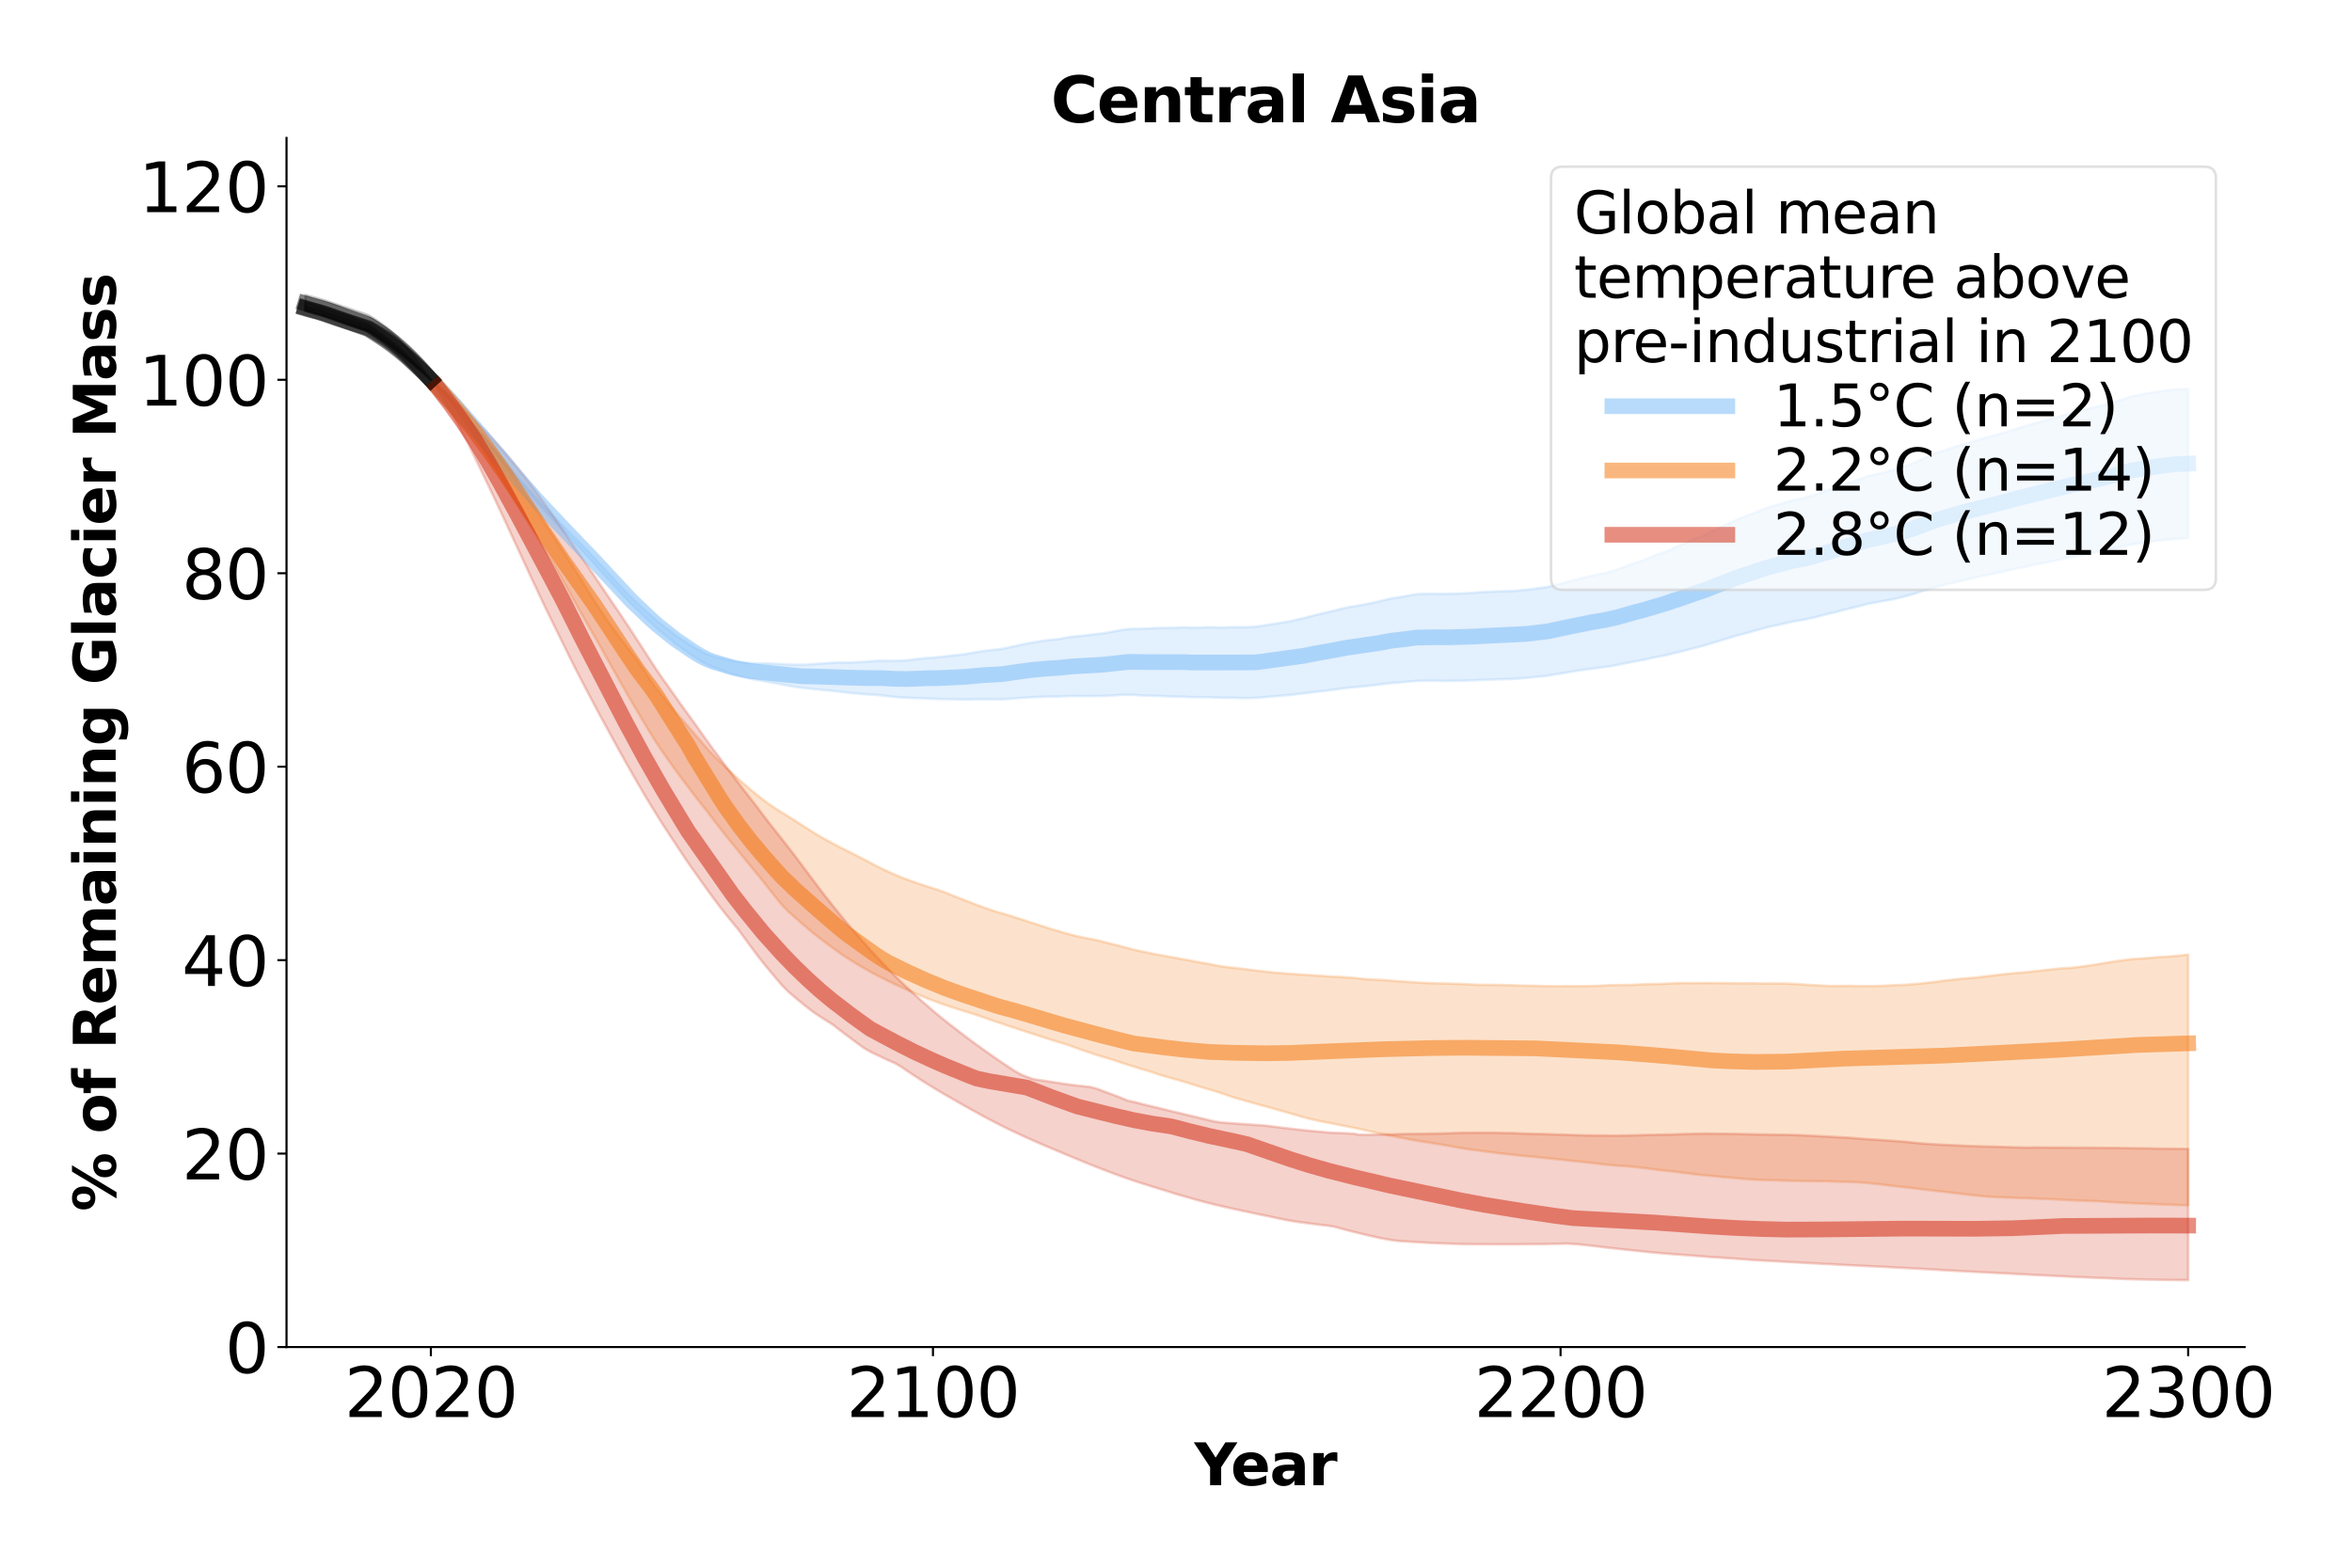 <?xml version="1.0" encoding="utf-8" standalone="no"?>
<!DOCTYPE svg PUBLIC "-//W3C//DTD SVG 1.1//EN"
  "http://www.w3.org/Graphics/SVG/1.1/DTD/svg11.dtd">
<svg xmlns:xlink="http://www.w3.org/1999/xlink" width="900pt" height="600pt" viewBox="0 0 900 600" xmlns="http://www.w3.org/2000/svg" version="1.1">
 <defs>
  <style type="text/css">*{stroke-linejoin: round; stroke-linecap: butt}</style>
 </defs>
 <g id="figure_1">
  <g id="patch_1">
   <path d="M 0 600 
L 900 600 
L 900 0 
L 0 0 
z
" style="fill: #ffffff"/>
  </g>
  <g id="axes_1">
   <g id="patch_2">
    <path d="M 109.64 515.56 
L 858.92 515.56 
L 858.92 52.8 
L 109.64 52.8 
z
" style="fill: #ffffff"/>
   </g>
   <g id="PolyCollection_1">
    <defs>
     <path id="m92cd3b83e4" d="M 167.277 -452.264 
L 167.277 -452.092 
L 169.678 -449.459 
L 172.08 -446.842 
L 174.482 -444.135 
L 176.883 -441.337 
L 179.285 -438.5 
L 181.686 -435.643 
L 184.088 -432.918 
L 186.489 -430.126 
L 188.891 -427.309 
L 191.292 -424.448 
L 193.694 -421.539 
L 196.095 -418.57 
L 198.497 -415.768 
L 200.898 -412.995 
L 203.3 -410.252 
L 205.702 -407.504 
L 208.103 -404.822 
L 210.505 -402.254 
L 212.906 -399.63 
L 215.308 -397.054 
L 217.709 -394.499 
L 220.111 -391.969 
L 222.512 -389.489 
L 224.914 -386.925 
L 227.315 -384.256 
L 229.717 -381.634 
L 232.118 -378.953 
L 234.52 -376.354 
L 236.922 -373.715 
L 239.323 -371.188 
L 241.725 -368.68 
L 244.126 -366.346 
L 246.528 -364.028 
L 248.929 -361.727 
L 251.331 -359.516 
L 253.732 -357.499 
L 256.134 -355.583 
L 258.535 -353.601 
L 260.937 -351.891 
L 263.339 -350.187 
L 265.74 -348.541 
L 268.142 -347.024 
L 270.543 -345.718 
L 272.945 -344.649 
L 275.346 -343.75 
L 277.748 -342.876 
L 280.149 -342.056 
L 282.551 -341.335 
L 284.952 -340.733 
L 287.354 -340.137 
L 289.755 -339.698 
L 292.157 -339.319 
L 294.559 -338.891 
L 296.96 -338.457 
L 299.362 -338 
L 301.763 -337.547 
L 304.165 -337.13 
L 306.566 -336.784 
L 308.968 -336.507 
L 311.369 -336.271 
L 313.771 -336.038 
L 316.172 -335.788 
L 318.574 -335.593 
L 320.975 -335.328 
L 323.377 -334.999 
L 325.779 -334.754 
L 328.18 -334.545 
L 330.582 -334.317 
L 332.983 -334.16 
L 335.385 -334.015 
L 337.786 -333.773 
L 340.188 -333.465 
L 342.589 -333.239 
L 344.991 -333.026 
L 347.392 -332.891 
L 349.794 -332.82 
L 352.195 -332.755 
L 354.597 -332.654 
L 356.999 -332.537 
L 359.4 -332.443 
L 361.802 -332.399 
L 364.203 -332.374 
L 366.605 -332.276 
L 369.006 -332.236 
L 371.408 -332.3 
L 373.809 -332.354 
L 376.211 -332.357 
L 378.612 -332.368 
L 381.014 -332.319 
L 383.415 -332.322 
L 385.817 -332.466 
L 388.219 -332.674 
L 390.62 -332.847 
L 393.022 -333.018 
L 395.423 -333.149 
L 397.825 -333.245 
L 400.226 -333.329 
L 402.628 -333.371 
L 405.029 -333.359 
L 407.431 -333.512 
L 409.832 -333.571 
L 412.234 -333.571 
L 414.635 -333.547 
L 417.037 -333.573 
L 419.439 -333.589 
L 421.84 -333.605 
L 424.242 -333.716 
L 426.643 -333.866 
L 429.045 -334.035 
L 431.446 -334.082 
L 433.848 -334.02 
L 436.249 -333.848 
L 438.651 -333.755 
L 441.052 -333.681 
L 443.454 -333.596 
L 445.855 -333.5 
L 448.257 -333.385 
L 450.659 -333.356 
L 453.06 -333.312 
L 455.462 -333.168 
L 457.863 -333.141 
L 460.265 -333.129 
L 462.666 -333.131 
L 465.068 -333.03 
L 467.469 -332.933 
L 469.871 -332.917 
L 472.272 -332.899 
L 474.674 -332.799 
L 477.075 -332.767 
L 479.477 -332.841 
L 481.879 -332.962 
L 484.28 -333.203 
L 486.682 -333.407 
L 489.083 -333.609 
L 491.485 -333.832 
L 493.886 -334.009 
L 496.288 -334.324 
L 498.689 -334.562 
L 501.091 -334.896 
L 503.492 -335.202 
L 505.894 -335.457 
L 508.295 -335.744 
L 510.697 -336.062 
L 513.099 -336.409 
L 515.5 -336.726 
L 517.902 -336.964 
L 520.303 -337.167 
L 522.705 -337.413 
L 525.106 -337.656 
L 527.508 -337.945 
L 529.909 -338.267 
L 532.311 -338.567 
L 534.712 -338.725 
L 537.114 -338.935 
L 539.515 -339.146 
L 541.917 -339.374 
L 544.319 -339.417 
L 546.72 -339.471 
L 549.122 -339.455 
L 551.523 -339.393 
L 553.925 -339.401 
L 556.326 -339.437 
L 558.728 -339.444 
L 561.129 -339.511 
L 563.531 -339.597 
L 565.932 -339.711 
L 568.334 -339.803 
L 570.736 -339.91 
L 573.137 -339.988 
L 575.539 -340.045 
L 577.94 -340.115 
L 580.342 -340.221 
L 582.743 -340.456 
L 585.145 -340.626 
L 587.546 -340.899 
L 589.948 -341.127 
L 592.349 -341.389 
L 594.751 -341.834 
L 597.152 -342.186 
L 599.554 -342.597 
L 601.956 -342.987 
L 604.357 -343.389 
L 606.759 -343.745 
L 609.16 -344.076 
L 611.562 -344.359 
L 613.963 -344.665 
L 616.365 -345.021 
L 618.766 -345.449 
L 621.168 -345.971 
L 623.569 -346.469 
L 625.971 -346.916 
L 628.372 -347.336 
L 630.774 -347.834 
L 633.176 -348.401 
L 635.577 -348.822 
L 637.979 -349.328 
L 640.38 -349.963 
L 642.782 -350.483 
L 645.183 -351.144 
L 647.585 -351.758 
L 649.986 -352.383 
L 652.388 -353.01 
L 654.789 -353.748 
L 657.191 -354.45 
L 659.592 -355.214 
L 661.994 -355.956 
L 664.396 -356.68 
L 666.797 -357.313 
L 669.199 -357.961 
L 671.6 -358.61 
L 674.002 -359.281 
L 676.403 -359.925 
L 678.805 -360.478 
L 681.206 -360.982 
L 683.608 -361.543 
L 686.009 -362.105 
L 688.411 -362.472 
L 690.812 -362.93 
L 693.214 -363.431 
L 695.616 -364.027 
L 698.017 -364.667 
L 700.419 -365.254 
L 702.82 -365.806 
L 705.222 -366.447 
L 707.623 -367.071 
L 710.025 -367.635 
L 712.426 -368.249 
L 714.828 -368.874 
L 717.229 -369.332 
L 719.631 -369.765 
L 722.032 -370.207 
L 724.434 -370.645 
L 726.836 -371.211 
L 729.237 -371.813 
L 731.639 -372.487 
L 734.04 -373.224 
L 736.442 -374.031 
L 738.843 -374.758 
L 741.245 -375.437 
L 743.646 -376.049 
L 746.048 -376.639 
L 748.449 -377.267 
L 750.851 -377.79 
L 753.252 -378.312 
L 755.654 -378.848 
L 758.056 -379.411 
L 760.457 -379.908 
L 762.859 -380.42 
L 765.26 -380.948 
L 767.662 -381.461 
L 770.063 -382.024 
L 772.465 -382.599 
L 774.866 -383.073 
L 777.268 -383.587 
L 779.669 -384.078 
L 782.071 -384.505 
L 784.472 -385.007 
L 786.874 -385.533 
L 789.276 -386.059 
L 791.677 -386.6 
L 794.079 -387.066 
L 796.48 -387.466 
L 798.882 -387.996 
L 801.283 -388.468 
L 803.685 -388.914 
L 806.086 -389.389 
L 808.488 -389.982 
L 810.889 -390.508 
L 813.291 -391.029 
L 815.692 -391.647 
L 818.094 -391.975 
L 820.496 -392.316 
L 822.897 -392.673 
L 825.299 -392.987 
L 827.7 -393.261 
L 830.102 -393.54 
L 832.503 -393.752 
L 834.905 -393.889 
L 837.306 -393.999 
L 837.306 -451.075 
L 837.306 -451.075 
L 834.905 -451.004 
L 832.503 -450.915 
L 830.102 -450.708 
L 827.7 -450.368 
L 825.299 -450.043 
L 822.897 -449.661 
L 820.496 -449.2 
L 818.094 -448.753 
L 815.692 -448.317 
L 813.291 -447.445 
L 810.889 -446.734 
L 808.488 -446.024 
L 806.086 -445.259 
L 803.685 -444.657 
L 801.283 -444.094 
L 798.882 -443.492 
L 796.48 -442.799 
L 794.079 -442.283 
L 791.677 -441.675 
L 789.276 -440.946 
L 786.874 -440.237 
L 784.472 -439.507 
L 782.071 -438.831 
L 779.669 -438.289 
L 777.268 -437.618 
L 774.866 -436.897 
L 772.465 -436.227 
L 770.063 -435.408 
L 767.662 -434.628 
L 765.26 -433.984 
L 762.859 -433.294 
L 760.457 -432.639 
L 758.056 -431.985 
L 755.654 -431.24 
L 753.252 -430.529 
L 750.851 -429.853 
L 748.449 -429.159 
L 746.048 -428.323 
L 743.646 -427.547 
L 741.245 -426.747 
L 738.843 -425.825 
L 736.442 -424.815 
L 734.04 -423.659 
L 731.639 -422.592 
L 729.237 -421.651 
L 726.836 -420.834 
L 724.434 -420.074 
L 722.032 -419.515 
L 719.631 -418.929 
L 717.229 -418.351 
L 714.828 -417.761 
L 712.426 -416.881 
L 710.025 -416.03 
L 707.623 -415.256 
L 705.222 -414.407 
L 702.82 -413.515 
L 700.419 -412.748 
L 698.017 -411.942 
L 695.616 -411.051 
L 693.214 -410.244 
L 690.812 -409.588 
L 688.411 -409.019 
L 686.009 -408.575 
L 683.608 -407.862 
L 681.206 -407.128 
L 678.805 -406.461 
L 676.403 -405.729 
L 674.002 -404.809 
L 671.6 -403.85 
L 669.199 -402.924 
L 666.797 -401.975 
L 664.396 -401.017 
L 661.994 -399.935 
L 659.592 -398.797 
L 657.191 -397.588 
L 654.789 -396.482 
L 652.388 -395.341 
L 649.986 -394.333 
L 647.585 -393.318 
L 645.183 -392.299 
L 642.782 -391.195 
L 640.38 -390.245 
L 637.979 -389.128 
L 635.577 -388.193 
L 633.176 -387.365 
L 630.774 -386.345 
L 628.372 -385.419 
L 625.971 -384.651 
L 623.569 -383.824 
L 621.168 -382.916 
L 618.766 -382.005 
L 616.365 -381.284 
L 613.963 -380.654 
L 611.562 -380.131 
L 609.16 -379.654 
L 606.759 -379.107 
L 604.357 -378.518 
L 601.956 -377.862 
L 599.554 -377.246 
L 597.152 -376.596 
L 594.751 -376.043 
L 592.349 -375.392 
L 589.948 -375.039 
L 587.546 -374.74 
L 585.145 -374.396 
L 582.743 -374.178 
L 580.342 -373.889 
L 577.94 -373.77 
L 575.539 -373.72 
L 573.137 -373.677 
L 570.736 -373.563 
L 568.334 -373.421 
L 565.932 -373.305 
L 563.531 -373.12 
L 561.129 -372.981 
L 558.728 -372.856 
L 556.326 -372.827 
L 553.925 -372.759 
L 551.523 -372.726 
L 549.122 -372.788 
L 546.72 -372.79 
L 544.319 -372.697 
L 541.917 -372.574 
L 539.515 -372.14 
L 537.114 -371.714 
L 534.712 -371.311 
L 532.311 -370.966 
L 529.909 -370.4 
L 527.508 -369.792 
L 525.106 -369.236 
L 522.705 -368.791 
L 520.303 -368.342 
L 517.902 -367.952 
L 515.5 -367.523 
L 513.099 -366.966 
L 510.697 -366.358 
L 508.295 -365.769 
L 505.894 -365.206 
L 503.492 -364.668 
L 501.091 -364.047 
L 498.689 -363.392 
L 496.288 -362.864 
L 493.886 -362.26 
L 491.485 -361.887 
L 489.083 -361.483 
L 486.682 -361.101 
L 484.28 -360.73 
L 481.879 -360.335 
L 479.477 -360.112 
L 477.075 -359.961 
L 474.674 -359.931 
L 472.272 -359.975 
L 469.871 -359.911 
L 467.469 -359.824 
L 465.068 -359.888 
L 462.666 -359.948 
L 460.265 -359.861 
L 457.863 -359.802 
L 455.462 -359.778 
L 453.06 -359.905 
L 450.659 -359.802 
L 448.257 -359.686 
L 445.855 -359.679 
L 443.454 -359.639 
L 441.052 -359.559 
L 438.651 -359.453 
L 436.249 -359.342 
L 433.848 -359.341 
L 431.446 -359.202 
L 429.045 -358.891 
L 426.643 -358.413 
L 424.242 -357.974 
L 421.84 -357.576 
L 419.439 -357.317 
L 417.037 -357.03 
L 414.635 -356.727 
L 412.234 -356.507 
L 409.832 -356.245 
L 407.431 -355.869 
L 405.029 -355.387 
L 402.628 -355.19 
L 400.226 -354.898 
L 397.825 -354.546 
L 395.423 -354.178 
L 393.022 -353.726 
L 390.62 -353.213 
L 388.219 -352.705 
L 385.817 -352.147 
L 383.415 -351.662 
L 381.014 -351.373 
L 378.612 -351.143 
L 376.211 -350.803 
L 373.809 -350.469 
L 371.408 -350.041 
L 369.006 -349.614 
L 366.605 -349.321 
L 364.203 -349.106 
L 361.802 -348.8 
L 359.4 -348.538 
L 356.999 -348.333 
L 354.597 -348.164 
L 352.195 -347.933 
L 349.794 -347.637 
L 347.392 -347.349 
L 344.991 -347.188 
L 342.589 -347.136 
L 340.188 -347.094 
L 337.786 -347.137 
L 335.385 -347.079 
L 332.983 -346.885 
L 330.582 -346.696 
L 328.18 -346.607 
L 325.779 -346.475 
L 323.377 -346.403 
L 320.975 -346.429 
L 318.574 -346.355 
L 316.172 -346.156 
L 313.771 -346.024 
L 311.369 -345.865 
L 308.968 -345.7 
L 306.566 -345.595 
L 304.165 -345.612 
L 301.763 -345.703 
L 299.362 -345.839 
L 296.96 -345.964 
L 294.559 -346.057 
L 292.157 -346.126 
L 289.755 -346.129 
L 287.354 -346.211 
L 284.952 -346.463 
L 282.551 -346.724 
L 280.149 -347.112 
L 277.748 -347.637 
L 275.346 -348.229 
L 272.945 -348.834 
L 270.543 -349.659 
L 268.142 -350.773 
L 265.74 -352.147 
L 263.339 -353.665 
L 260.937 -355.249 
L 258.535 -356.834 
L 256.134 -358.731 
L 253.732 -360.539 
L 251.331 -362.428 
L 248.929 -364.553 
L 246.528 -366.76 
L 244.126 -368.986 
L 241.725 -371.244 
L 239.323 -373.71 
L 236.922 -376.2 
L 234.52 -378.82 
L 232.118 -381.396 
L 229.717 -384.049 
L 227.315 -386.617 
L 224.914 -389.187 
L 222.512 -391.635 
L 220.111 -393.996 
L 217.709 -396.42 
L 215.308 -398.873 
L 212.906 -401.337 
L 210.505 -403.848 
L 208.103 -406.288 
L 205.702 -408.892 
L 203.3 -411.583 
L 200.898 -414.274 
L 198.497 -417.021 
L 196.095 -419.796 
L 193.694 -422.758 
L 191.292 -425.648 
L 188.891 -428.471 
L 186.489 -431.22 
L 184.088 -433.934 
L 181.686 -436.548 
L 179.285 -439.254 
L 176.883 -441.95 
L 174.482 -444.656 
L 172.08 -447.278 
L 169.678 -449.776 
L 167.277 -452.264 
z
" style="stroke: #74b8f8; stroke-opacity: 0.2"/>
    </defs>
    <g clip-path="url(#pd024580c9f)">
     <use xlink:href="#m92cd3b83e4" x="0" y="600" style="fill: #74b8f8; fill-opacity: 0.2; stroke: #74b8f8; stroke-opacity: 0.2"/>
    </g>
   </g>
   <g id="PolyCollection_2">
    <defs>
     <path id="me2e7e85216" d="M 116.845 -482.739 
L 116.845 -481.104 
L 119.246 -480.387 
L 121.648 -479.741 
L 124.049 -478.993 
L 126.451 -478.142 
L 128.852 -477.318 
L 131.254 -476.537 
L 133.655 -475.743 
L 136.057 -474.937 
L 138.458 -474.152 
L 140.86 -473.361 
L 143.262 -471.949 
L 145.663 -470.48 
L 148.065 -468.954 
L 150.466 -467.259 
L 152.868 -465.461 
L 155.269 -463.494 
L 157.671 -461.351 
L 160.072 -459.151 
L 162.474 -456.966 
L 164.875 -454.648 
L 164.875 -454.648 
L 164.875 -454.648 
L 162.474 -457.158 
L 160.072 -459.478 
L 157.671 -461.791 
L 155.269 -463.996 
L 152.868 -466.056 
L 150.466 -467.99 
L 148.065 -469.847 
L 145.663 -471.569 
L 143.262 -473.214 
L 140.86 -474.818 
L 138.458 -475.719 
L 136.057 -476.615 
L 133.655 -477.501 
L 131.254 -478.297 
L 128.852 -479.032 
L 126.451 -479.848 
L 124.049 -480.717 
L 121.648 -481.484 
L 119.246 -482.107 
L 116.845 -482.739 
z
" style="stroke: #000000; stroke-opacity: 0.2"/>
    </defs>
    <g clip-path="url(#pd024580c9f)">
     <use xlink:href="#me2e7e85216" x="0" y="600" style="fill-opacity: 0.2; stroke: #000000; stroke-opacity: 0.2"/>
    </g>
   </g>
   <g id="PolyCollection_3">
    <defs>
     <path id="mf6be07cf6c" d="M 167.277 -452.462 
L 167.277 -451.924 
L 169.678 -449.155 
L 172.08 -446.232 
L 174.482 -443.195 
L 176.883 -439.987 
L 179.285 -436.638 
L 181.686 -433.156 
L 184.088 -429.487 
L 186.489 -425.645 
L 188.891 -421.849 
L 191.292 -417.933 
L 193.694 -414.03 
L 196.095 -409.992 
L 198.497 -405.986 
L 200.898 -401.972 
L 203.3 -398.072 
L 205.702 -394.193 
L 208.103 -390.254 
L 210.505 -386.242 
L 212.906 -382.118 
L 215.308 -377.926 
L 217.709 -373.627 
L 220.111 -369.342 
L 222.512 -365.068 
L 224.914 -360.872 
L 227.315 -356.693 
L 229.717 -352.519 
L 232.118 -348.222 
L 234.52 -343.965 
L 236.922 -339.724 
L 239.323 -335.506 
L 241.725 -331.358 
L 244.126 -327.298 
L 246.528 -323.3 
L 248.929 -319.289 
L 251.331 -315.502 
L 253.732 -311.935 
L 256.134 -308.5 
L 258.535 -305.162 
L 260.937 -301.914 
L 263.339 -298.745 
L 265.74 -295.562 
L 268.142 -292.478 
L 270.543 -289.505 
L 272.945 -286.315 
L 275.346 -283.224 
L 277.748 -280.183 
L 280.149 -277.222 
L 282.551 -274.234 
L 284.952 -271.271 
L 287.354 -268.344 
L 289.755 -265.436 
L 292.157 -262.474 
L 294.559 -259.395 
L 296.96 -256.369 
L 299.362 -253.457 
L 301.763 -251.019 
L 304.165 -248.882 
L 306.566 -246.787 
L 308.968 -244.726 
L 311.369 -242.726 
L 313.771 -240.836 
L 316.172 -239.008 
L 318.574 -237.237 
L 320.975 -235.515 
L 323.377 -233.851 
L 325.779 -232.327 
L 328.18 -230.863 
L 330.582 -229.457 
L 332.983 -228.082 
L 335.385 -226.798 
L 337.786 -225.583 
L 340.188 -224.382 
L 342.589 -223.243 
L 344.991 -222.118 
L 347.392 -221.036 
L 349.794 -219.975 
L 352.195 -218.963 
L 354.597 -217.971 
L 356.999 -217.048 
L 359.4 -216.162 
L 361.802 -215.318 
L 364.203 -214.53 
L 366.605 -213.754 
L 369.006 -213.015 
L 371.408 -212.275 
L 373.809 -211.492 
L 376.211 -210.665 
L 378.612 -209.81 
L 381.014 -208.997 
L 383.415 -208.188 
L 385.817 -207.36 
L 388.219 -206.583 
L 390.62 -205.79 
L 393.022 -205.018 
L 395.423 -204.241 
L 397.825 -203.454 
L 400.226 -202.684 
L 402.628 -201.894 
L 405.029 -201.158 
L 407.431 -200.469 
L 409.832 -199.663 
L 412.234 -198.764 
L 414.635 -197.914 
L 417.037 -197.09 
L 419.439 -196.299 
L 421.84 -195.564 
L 424.242 -194.871 
L 426.643 -194.101 
L 429.045 -193.303 
L 431.446 -192.514 
L 433.848 -191.762 
L 436.249 -191.001 
L 438.651 -190.287 
L 441.052 -189.588 
L 443.454 -188.755 
L 445.855 -188.025 
L 448.257 -187.342 
L 450.659 -186.68 
L 453.06 -185.983 
L 455.462 -185.233 
L 457.863 -184.472 
L 460.265 -183.743 
L 462.666 -183.041 
L 465.068 -182.332 
L 467.469 -181.55 
L 469.871 -180.723 
L 472.272 -179.916 
L 474.674 -179.237 
L 477.075 -178.54 
L 479.477 -177.87 
L 481.879 -177.188 
L 484.28 -176.545 
L 486.682 -175.872 
L 489.083 -175.18 
L 491.485 -174.511 
L 493.886 -173.831 
L 496.288 -173.106 
L 498.689 -172.408 
L 501.091 -171.797 
L 503.492 -171.24 
L 505.894 -170.737 
L 508.295 -170.297 
L 510.697 -169.825 
L 513.099 -169.332 
L 515.5 -168.863 
L 517.902 -168.379 
L 520.303 -167.888 
L 522.705 -167.336 
L 525.106 -166.81 
L 527.508 -166.259 
L 529.909 -165.776 
L 532.311 -165.293 
L 534.712 -164.841 
L 537.114 -164.375 
L 539.515 -163.876 
L 541.917 -163.477 
L 544.319 -163.077 
L 546.72 -162.704 
L 549.122 -162.294 
L 551.523 -161.921 
L 553.925 -161.52 
L 556.326 -161.092 
L 558.728 -160.646 
L 561.129 -160.258 
L 563.531 -159.913 
L 565.932 -159.637 
L 568.334 -159.312 
L 570.736 -158.999 
L 573.137 -158.68 
L 575.539 -158.431 
L 577.94 -158.149 
L 580.342 -157.864 
L 582.743 -157.613 
L 585.145 -157.384 
L 587.546 -157.197 
L 589.948 -156.911 
L 592.349 -156.676 
L 594.751 -156.432 
L 597.152 -156.188 
L 599.554 -155.91 
L 601.956 -155.656 
L 604.357 -155.402 
L 606.759 -155.154 
L 609.16 -154.875 
L 611.562 -154.589 
L 613.963 -154.298 
L 616.365 -154.073 
L 618.766 -153.865 
L 621.168 -153.731 
L 623.569 -153.542 
L 625.971 -153.296 
L 628.372 -153.044 
L 630.774 -152.732 
L 633.176 -152.41 
L 635.577 -152.125 
L 637.979 -151.875 
L 640.38 -151.606 
L 642.782 -151.319 
L 645.183 -151.011 
L 647.585 -150.694 
L 649.986 -150.378 
L 652.388 -150.138 
L 654.789 -149.93 
L 657.191 -149.709 
L 659.592 -149.463 
L 661.994 -149.287 
L 664.396 -149.066 
L 666.797 -148.852 
L 669.199 -148.653 
L 671.6 -148.485 
L 674.002 -148.413 
L 676.403 -148.337 
L 678.805 -148.262 
L 681.206 -148.199 
L 683.608 -148.11 
L 686.009 -148.04 
L 688.411 -147.982 
L 690.812 -147.946 
L 693.214 -147.91 
L 695.616 -147.887 
L 698.017 -147.903 
L 700.419 -147.827 
L 702.82 -147.746 
L 705.222 -147.685 
L 707.623 -147.647 
L 710.025 -147.522 
L 712.426 -147.382 
L 714.828 -147.186 
L 717.229 -146.941 
L 719.631 -146.69 
L 722.032 -146.378 
L 724.434 -146.088 
L 726.836 -145.835 
L 729.237 -145.562 
L 731.639 -145.289 
L 734.04 -144.988 
L 736.442 -144.709 
L 738.843 -144.428 
L 741.245 -144.146 
L 743.646 -143.886 
L 746.048 -143.602 
L 748.449 -143.306 
L 750.851 -143.023 
L 753.252 -142.741 
L 755.654 -142.487 
L 758.056 -142.23 
L 760.457 -142.021 
L 762.859 -141.885 
L 765.26 -141.761 
L 767.662 -141.654 
L 770.063 -141.583 
L 772.465 -141.482 
L 774.866 -141.401 
L 777.268 -141.339 
L 779.669 -141.236 
L 782.071 -141.136 
L 784.472 -141.039 
L 786.874 -140.925 
L 789.276 -140.802 
L 791.677 -140.67 
L 794.079 -140.55 
L 796.48 -140.47 
L 798.882 -140.377 
L 801.283 -140.303 
L 803.685 -140.194 
L 806.086 -140.033 
L 808.488 -139.886 
L 810.889 -139.728 
L 813.291 -139.606 
L 815.692 -139.477 
L 818.094 -139.383 
L 820.496 -139.307 
L 822.897 -139.202 
L 825.299 -139.091 
L 827.7 -139.007 
L 830.102 -138.926 
L 832.503 -138.815 
L 834.905 -138.739 
L 837.306 -138.695 
L 837.306 -234.66 
L 837.306 -234.66 
L 834.905 -234.354 
L 832.503 -234.134 
L 830.102 -233.917 
L 827.7 -233.788 
L 825.299 -233.623 
L 822.897 -233.435 
L 820.496 -233.212 
L 818.094 -233.077 
L 815.692 -232.896 
L 813.291 -232.6 
L 810.889 -232.292 
L 808.488 -231.941 
L 806.086 -231.536 
L 803.685 -231.149 
L 801.283 -230.734 
L 798.882 -230.394 
L 796.48 -230.049 
L 794.079 -229.755 
L 791.677 -229.529 
L 789.276 -229.385 
L 786.874 -229.197 
L 784.472 -228.918 
L 782.071 -228.664 
L 779.669 -228.383 
L 777.268 -228.134 
L 774.866 -227.88 
L 772.465 -227.685 
L 770.063 -227.455 
L 767.662 -227.227 
L 765.26 -226.964 
L 762.859 -226.682 
L 760.457 -226.41 
L 758.056 -226.114 
L 755.654 -225.811 
L 753.252 -225.64 
L 750.851 -225.441 
L 748.449 -225.2 
L 746.048 -224.923 
L 743.646 -224.647 
L 741.245 -224.292 
L 738.843 -224.005 
L 736.442 -223.758 
L 734.04 -223.502 
L 731.639 -223.278 
L 729.237 -223.105 
L 726.836 -223.019 
L 724.434 -222.929 
L 722.032 -222.779 
L 719.631 -222.685 
L 717.229 -222.605 
L 714.828 -222.582 
L 712.426 -222.61 
L 710.025 -222.639 
L 707.623 -222.702 
L 705.222 -222.669 
L 702.82 -222.627 
L 700.419 -222.658 
L 698.017 -222.773 
L 695.616 -222.88 
L 693.214 -223.011 
L 690.812 -223.14 
L 688.411 -223.314 
L 686.009 -223.47 
L 683.608 -223.576 
L 681.206 -223.617 
L 678.805 -223.617 
L 676.403 -223.59 
L 674.002 -223.608 
L 671.6 -223.653 
L 669.199 -223.66 
L 666.797 -223.658 
L 664.396 -223.644 
L 661.994 -223.701 
L 659.592 -223.738 
L 657.191 -223.738 
L 654.789 -223.769 
L 652.388 -223.781 
L 649.986 -223.744 
L 647.585 -223.739 
L 645.183 -223.764 
L 642.782 -223.74 
L 640.38 -223.648 
L 637.979 -223.559 
L 635.577 -223.446 
L 633.176 -223.385 
L 630.774 -223.319 
L 628.372 -223.255 
L 625.971 -223.152 
L 623.569 -223.025 
L 621.168 -222.992 
L 618.766 -222.998 
L 616.365 -222.946 
L 613.963 -222.83 
L 611.562 -222.711 
L 609.16 -222.633 
L 606.759 -222.579 
L 604.357 -222.581 
L 601.956 -222.562 
L 599.554 -222.583 
L 597.152 -222.546 
L 594.751 -222.554 
L 592.349 -222.575 
L 589.948 -222.632 
L 587.546 -222.707 
L 585.145 -222.752 
L 582.743 -222.786 
L 580.342 -222.835 
L 577.94 -222.931 
L 575.539 -222.986 
L 573.137 -223.058 
L 570.736 -223.055 
L 568.334 -223.077 
L 565.932 -223.106 
L 563.531 -223.182 
L 561.129 -223.317 
L 558.728 -223.433 
L 556.326 -223.504 
L 553.925 -223.584 
L 551.523 -223.624 
L 549.122 -223.668 
L 546.72 -223.746 
L 544.319 -223.851 
L 541.917 -223.997 
L 539.515 -224.164 
L 537.114 -224.33 
L 534.712 -224.499 
L 532.311 -224.686 
L 529.909 -224.883 
L 527.508 -225.02 
L 525.106 -225.095 
L 522.705 -225.266 
L 520.303 -225.492 
L 517.902 -225.744 
L 515.5 -225.94 
L 513.099 -226.079 
L 510.697 -226.207 
L 508.295 -226.33 
L 505.894 -226.501 
L 503.492 -226.649 
L 501.091 -226.812 
L 498.689 -226.943 
L 496.288 -227.131 
L 493.886 -227.28 
L 491.485 -227.458 
L 489.083 -227.659 
L 486.682 -227.862 
L 484.28 -228.128 
L 481.879 -228.373 
L 479.477 -228.695 
L 477.075 -229.013 
L 474.674 -229.301 
L 472.272 -229.578 
L 469.871 -229.827 
L 467.469 -230.137 
L 465.068 -230.562 
L 462.666 -231.025 
L 460.265 -231.471 
L 457.863 -231.908 
L 455.462 -232.353 
L 453.06 -232.803 
L 450.659 -233.273 
L 448.257 -233.687 
L 445.855 -234.114 
L 443.454 -234.552 
L 441.052 -235.013 
L 438.651 -235.533 
L 436.249 -236.005 
L 433.848 -236.522 
L 431.446 -237.167 
L 429.045 -237.823 
L 426.643 -238.441 
L 424.242 -239.019 
L 421.84 -239.65 
L 419.439 -240.217 
L 417.037 -240.695 
L 414.635 -241.163 
L 412.234 -241.677 
L 409.832 -242.262 
L 407.431 -242.908 
L 405.029 -243.629 
L 402.628 -244.336 
L 400.226 -245.095 
L 397.825 -245.888 
L 395.423 -246.641 
L 393.022 -247.441 
L 390.62 -248.208 
L 388.219 -248.987 
L 385.817 -249.761 
L 383.415 -250.443 
L 381.014 -251.138 
L 378.612 -251.938 
L 376.211 -252.772 
L 373.809 -253.634 
L 371.408 -254.585 
L 369.006 -255.537 
L 366.605 -256.436 
L 364.203 -257.399 
L 361.802 -258.39 
L 359.4 -259.249 
L 356.999 -260.026 
L 354.597 -260.795 
L 352.195 -261.596 
L 349.794 -262.433 
L 347.392 -263.281 
L 344.991 -264.16 
L 342.589 -265.18 
L 340.188 -266.259 
L 337.786 -267.359 
L 335.385 -268.557 
L 332.983 -269.835 
L 330.582 -271.081 
L 328.18 -272.321 
L 325.779 -273.558 
L 323.377 -274.765 
L 320.975 -275.944 
L 318.574 -277.223 
L 316.172 -278.548 
L 313.771 -279.876 
L 311.369 -281.328 
L 308.968 -282.891 
L 306.566 -284.408 
L 304.165 -285.941 
L 301.763 -287.439 
L 299.362 -288.903 
L 296.96 -290.452 
L 294.559 -292.059 
L 292.157 -293.815 
L 289.755 -295.732 
L 287.354 -297.673 
L 284.952 -299.77 
L 282.551 -301.878 
L 280.149 -304.02 
L 277.748 -306.261 
L 275.346 -308.576 
L 272.945 -311.014 
L 270.543 -313.617 
L 268.142 -316.396 
L 265.74 -319.15 
L 263.339 -321.931 
L 260.937 -324.684 
L 258.535 -327.445 
L 256.134 -330.31 
L 253.732 -333.343 
L 251.331 -336.325 
L 248.929 -339.548 
L 246.528 -343.52 
L 244.126 -346.894 
L 241.725 -349.954 
L 239.323 -353.132 
L 236.922 -356.331 
L 234.52 -359.558 
L 232.118 -362.884 
L 229.717 -366.461 
L 227.315 -370.209 
L 224.914 -374.02 
L 222.512 -377.97 
L 220.111 -381.738 
L 217.709 -385.498 
L 215.308 -389.266 
L 212.906 -392.952 
L 210.505 -396.579 
L 208.103 -400.189 
L 205.702 -403.784 
L 203.3 -407.368 
L 200.898 -410.793 
L 198.497 -414.377 
L 196.095 -417.967 
L 193.694 -421.534 
L 191.292 -424.923 
L 188.891 -428.138 
L 186.489 -431.267 
L 184.088 -434.251 
L 181.686 -437.147 
L 179.285 -439.881 
L 176.883 -442.588 
L 174.482 -445.149 
L 172.08 -447.722 
L 169.678 -450.171 
L 167.277 -452.462 
z
" style="stroke: #f47100; stroke-opacity: 0.2"/>
    </defs>
    <g clip-path="url(#pd024580c9f)">
     <use xlink:href="#mf6be07cf6c" x="0" y="600" style="fill: #f47100; fill-opacity: 0.2; stroke: #f47100; stroke-opacity: 0.2"/>
    </g>
   </g>
   <g id="PolyCollection_4">
    <defs>
     <path id="m3de0032649" d="M 116.845 -484.196 
L 116.845 -480.986 
L 119.246 -480.223 
L 121.648 -479.565 
L 124.049 -478.822 
L 126.451 -477.977 
L 128.852 -477.146 
L 131.254 -476.341 
L 133.655 -475.546 
L 136.057 -474.778 
L 138.458 -474.048 
L 140.86 -473.264 
L 143.262 -471.848 
L 145.663 -470.232 
L 148.065 -468.545 
L 150.466 -466.807 
L 152.868 -464.965 
L 155.269 -462.993 
L 157.671 -460.973 
L 160.072 -458.929 
L 162.474 -456.861 
L 164.875 -454.648 
L 164.875 -454.648 
L 164.875 -454.648 
L 162.474 -457.309 
L 160.072 -459.841 
L 157.671 -462.314 
L 155.269 -464.617 
L 152.868 -466.782 
L 150.466 -468.804 
L 148.065 -470.694 
L 145.663 -472.485 
L 143.262 -474.202 
L 140.86 -475.903 
L 138.458 -476.891 
L 136.057 -477.882 
L 133.655 -478.796 
L 131.254 -479.599 
L 128.852 -480.464 
L 126.451 -481.286 
L 124.049 -482.058 
L 121.648 -482.864 
L 119.246 -483.595 
L 116.845 -484.196 
z
" style="stroke: #000000; stroke-opacity: 0.2"/>
    </defs>
    <g clip-path="url(#pd024580c9f)">
     <use xlink:href="#m3de0032649" x="0" y="600" style="fill-opacity: 0.2; stroke: #000000; stroke-opacity: 0.2"/>
    </g>
   </g>
   <g id="PolyCollection_5">
    <defs>
     <path id="m9f6ec7c971" d="M 167.277 -452.601 
L 167.277 -451.01 
L 169.678 -447.121 
L 172.08 -443.121 
L 174.482 -438.913 
L 176.883 -434.501 
L 179.285 -429.852 
L 181.686 -424.977 
L 184.088 -419.963 
L 186.489 -414.955 
L 188.891 -409.936 
L 191.292 -404.789 
L 193.694 -399.614 
L 196.095 -394.423 
L 198.497 -389.231 
L 200.898 -384.04 
L 203.3 -378.825 
L 205.702 -373.761 
L 208.103 -368.628 
L 210.505 -363.674 
L 212.906 -358.801 
L 215.308 -353.919 
L 217.709 -349.01 
L 220.111 -344.22 
L 222.512 -339.558 
L 224.914 -334.986 
L 227.315 -330.439 
L 229.717 -325.924 
L 232.118 -321.554 
L 234.52 -317.135 
L 236.922 -312.763 
L 239.323 -308.45 
L 241.725 -304.226 
L 244.126 -300.044 
L 246.528 -295.926 
L 248.929 -291.931 
L 251.331 -288.05 
L 253.732 -284.213 
L 256.134 -280.55 
L 258.535 -276.927 
L 260.937 -273.287 
L 263.339 -269.722 
L 265.74 -266.328 
L 268.142 -262.935 
L 270.543 -259.566 
L 272.945 -256.252 
L 275.346 -253.066 
L 277.748 -250.03 
L 280.149 -247.072 
L 282.551 -244.156 
L 284.952 -240.869 
L 287.354 -237.618 
L 289.755 -234.392 
L 292.157 -231.317 
L 294.559 -228.397 
L 296.96 -225.531 
L 299.362 -222.734 
L 301.763 -220.33 
L 304.165 -218.269 
L 306.566 -216.288 
L 308.968 -214.374 
L 311.369 -212.531 
L 313.771 -210.925 
L 316.172 -209.404 
L 318.574 -207.883 
L 320.975 -206.022 
L 323.377 -204.195 
L 325.779 -202.394 
L 328.18 -200.608 
L 330.582 -198.858 
L 332.983 -197.489 
L 335.385 -196.319 
L 337.786 -195.194 
L 340.188 -194.08 
L 342.589 -193.002 
L 344.991 -191.583 
L 347.392 -189.948 
L 349.794 -188.347 
L 352.195 -186.773 
L 354.597 -185.282 
L 356.999 -183.78 
L 359.4 -182.324 
L 361.802 -180.924 
L 364.203 -179.559 
L 366.605 -178.174 
L 369.006 -176.797 
L 371.408 -175.459 
L 373.809 -174.13 
L 376.211 -172.81 
L 378.612 -171.527 
L 381.014 -170.299 
L 383.415 -169.066 
L 385.817 -167.874 
L 388.219 -166.74 
L 390.62 -165.606 
L 393.022 -164.522 
L 395.423 -163.449 
L 397.825 -162.379 
L 400.226 -161.351 
L 402.628 -160.348 
L 405.029 -159.332 
L 407.431 -158.322 
L 409.832 -157.341 
L 412.234 -156.325 
L 414.635 -155.338 
L 417.037 -154.359 
L 419.439 -153.4 
L 421.84 -152.469 
L 424.242 -151.548 
L 426.643 -150.648 
L 429.045 -149.747 
L 431.446 -148.918 
L 433.848 -148.114 
L 436.249 -147.334 
L 438.651 -146.568 
L 441.052 -145.813 
L 443.454 -145.071 
L 445.855 -144.321 
L 448.257 -143.578 
L 450.659 -142.826 
L 453.06 -142.137 
L 455.462 -141.453 
L 457.863 -140.771 
L 460.265 -140.126 
L 462.666 -139.496 
L 465.068 -138.902 
L 467.469 -138.342 
L 469.871 -137.792 
L 472.272 -137.249 
L 474.674 -136.736 
L 477.075 -136.238 
L 479.477 -135.722 
L 481.879 -135.211 
L 484.28 -134.714 
L 486.682 -134.217 
L 489.083 -133.7 
L 491.485 -133.199 
L 493.886 -132.74 
L 496.288 -132.382 
L 498.689 -132.046 
L 501.091 -131.725 
L 503.492 -131.426 
L 505.894 -131.131 
L 508.295 -130.843 
L 510.697 -130.46 
L 513.099 -129.796 
L 515.5 -129.154 
L 517.902 -128.554 
L 520.303 -127.96 
L 522.705 -127.377 
L 525.106 -126.824 
L 527.508 -126.28 
L 529.909 -125.788 
L 532.311 -125.382 
L 534.712 -125.071 
L 537.114 -124.902 
L 539.515 -124.745 
L 541.917 -124.596 
L 544.319 -124.456 
L 546.72 -124.32 
L 549.122 -124.199 
L 551.523 -124.103 
L 553.925 -124.022 
L 556.326 -123.946 
L 558.728 -123.88 
L 561.129 -123.84 
L 563.531 -123.796 
L 565.932 -123.773 
L 568.334 -123.765 
L 570.736 -123.764 
L 573.137 -123.749 
L 575.539 -123.748 
L 577.94 -123.751 
L 580.342 -123.758 
L 582.743 -123.783 
L 585.145 -123.814 
L 587.546 -123.829 
L 589.948 -123.848 
L 592.349 -123.881 
L 594.751 -123.923 
L 597.152 -123.973 
L 599.554 -124.028 
L 601.956 -123.882 
L 604.357 -123.703 
L 606.759 -123.452 
L 609.16 -123.182 
L 611.562 -122.902 
L 613.963 -122.616 
L 616.365 -122.339 
L 618.766 -122.073 
L 621.168 -121.814 
L 623.569 -121.554 
L 625.971 -121.304 
L 628.372 -121.05 
L 630.774 -120.798 
L 633.176 -120.575 
L 635.577 -120.356 
L 637.979 -120.15 
L 640.38 -119.96 
L 642.782 -119.785 
L 645.183 -119.609 
L 647.585 -119.418 
L 649.986 -119.228 
L 652.388 -119.048 
L 654.789 -118.872 
L 657.191 -118.713 
L 659.592 -118.558 
L 661.994 -118.39 
L 664.396 -118.223 
L 666.797 -118.047 
L 669.199 -117.87 
L 671.6 -117.71 
L 674.002 -117.569 
L 676.403 -117.448 
L 678.805 -117.312 
L 681.206 -117.175 
L 683.608 -117.046 
L 686.009 -116.911 
L 688.411 -116.781 
L 690.812 -116.639 
L 693.214 -116.512 
L 695.616 -116.392 
L 698.017 -116.257 
L 700.419 -116.134 
L 702.82 -116.005 
L 705.222 -115.878 
L 707.623 -115.76 
L 710.025 -115.64 
L 712.426 -115.521 
L 714.828 -115.407 
L 717.229 -115.292 
L 719.631 -115.17 
L 722.032 -115.047 
L 724.434 -114.915 
L 726.836 -114.795 
L 729.237 -114.671 
L 731.639 -114.543 
L 734.04 -114.41 
L 736.442 -114.277 
L 738.843 -114.149 
L 741.245 -114.009 
L 743.646 -113.862 
L 746.048 -113.727 
L 748.449 -113.6 
L 750.851 -113.467 
L 753.252 -113.334 
L 755.654 -113.203 
L 758.056 -113.083 
L 760.457 -112.965 
L 762.859 -112.855 
L 765.26 -112.734 
L 767.662 -112.608 
L 770.063 -112.478 
L 772.465 -112.343 
L 774.866 -112.215 
L 777.268 -112.091 
L 779.669 -111.976 
L 782.071 -111.872 
L 784.472 -111.745 
L 786.874 -111.632 
L 789.276 -111.503 
L 791.677 -111.389 
L 794.079 -111.277 
L 796.48 -111.162 
L 798.882 -111.061 
L 801.283 -110.962 
L 803.685 -110.87 
L 806.086 -110.77 
L 808.488 -110.672 
L 810.889 -110.564 
L 813.291 -110.464 
L 815.692 -110.384 
L 818.094 -110.335 
L 820.496 -110.292 
L 822.897 -110.247 
L 825.299 -110.204 
L 827.7 -110.163 
L 830.102 -110.113 
L 832.503 -110.091 
L 834.905 -110.05 
L 837.306 -110.038 
L 837.306 -160.273 
L 837.306 -160.273 
L 834.905 -160.307 
L 832.503 -160.343 
L 830.102 -160.354 
L 827.7 -160.372 
L 825.299 -160.403 
L 822.897 -160.481 
L 820.496 -160.523 
L 818.094 -160.54 
L 815.692 -160.55 
L 813.291 -160.601 
L 810.889 -160.624 
L 808.488 -160.657 
L 806.086 -160.68 
L 803.685 -160.694 
L 801.283 -160.717 
L 798.882 -160.73 
L 796.48 -160.746 
L 794.079 -160.765 
L 791.677 -160.779 
L 789.276 -160.795 
L 786.874 -160.798 
L 784.472 -160.805 
L 782.071 -160.83 
L 779.669 -160.841 
L 777.268 -160.818 
L 774.866 -160.802 
L 772.465 -160.847 
L 770.063 -160.915 
L 767.662 -160.997 
L 765.26 -161.076 
L 762.859 -161.162 
L 760.457 -161.198 
L 758.056 -161.244 
L 755.654 -161.325 
L 753.252 -161.419 
L 750.851 -161.53 
L 748.449 -161.635 
L 746.048 -161.736 
L 743.646 -161.862 
L 741.245 -161.971 
L 738.843 -162.133 
L 736.442 -162.285 
L 734.04 -162.496 
L 731.639 -162.72 
L 729.237 -162.981 
L 726.836 -163.181 
L 724.434 -163.347 
L 722.032 -163.536 
L 719.631 -163.701 
L 717.229 -163.843 
L 714.828 -163.997 
L 712.426 -164.175 
L 710.025 -164.374 
L 707.623 -164.539 
L 705.222 -164.681 
L 702.82 -164.806 
L 700.419 -164.927 
L 698.017 -165.073 
L 695.616 -165.186 
L 693.214 -165.326 
L 690.812 -165.431 
L 688.411 -165.56 
L 686.009 -165.616 
L 683.608 -165.667 
L 681.206 -165.694 
L 678.805 -165.722 
L 676.403 -165.769 
L 674.002 -165.806 
L 671.6 -165.841 
L 669.199 -165.907 
L 666.797 -165.959 
L 664.396 -166.012 
L 661.994 -166.044 
L 659.592 -166.067 
L 657.191 -166.081 
L 654.789 -166.115 
L 652.388 -166.126 
L 649.986 -166.092 
L 647.585 -166.05 
L 645.183 -165.985 
L 642.782 -165.923 
L 640.38 -165.825 
L 637.979 -165.758 
L 635.577 -165.717 
L 633.176 -165.667 
L 630.774 -165.633 
L 628.372 -165.575 
L 625.971 -165.502 
L 623.569 -165.455 
L 621.168 -165.396 
L 618.766 -165.362 
L 616.365 -165.367 
L 613.963 -165.401 
L 611.562 -165.406 
L 609.16 -165.441 
L 606.759 -165.47 
L 604.357 -165.532 
L 601.956 -165.599 
L 599.554 -165.682 
L 597.152 -165.761 
L 594.751 -165.831 
L 592.349 -165.921 
L 589.948 -165.985 
L 587.546 -166.012 
L 585.145 -166.089 
L 582.743 -166.178 
L 580.342 -166.276 
L 577.94 -166.343 
L 575.539 -166.382 
L 573.137 -166.443 
L 570.736 -166.481 
L 568.334 -166.483 
L 565.932 -166.464 
L 563.531 -166.477 
L 561.129 -166.457 
L 558.728 -166.419 
L 556.326 -166.329 
L 553.925 -166.269 
L 551.523 -166.202 
L 549.122 -166.14 
L 546.72 -166.114 
L 544.319 -166.062 
L 541.917 -166.036 
L 539.515 -166.027 
L 537.114 -165.983 
L 534.712 -165.916 
L 532.311 -165.838 
L 529.909 -165.803 
L 527.508 -165.782 
L 525.106 -165.724 
L 522.705 -165.697 
L 520.303 -165.692 
L 517.902 -166.129 
L 515.5 -166.254 
L 513.099 -166.344 
L 510.697 -166.437 
L 508.295 -166.565 
L 505.894 -166.791 
L 503.492 -167.003 
L 501.091 -167.229 
L 498.689 -167.466 
L 496.288 -167.742 
L 493.886 -168.02 
L 491.485 -168.29 
L 489.083 -168.583 
L 486.682 -168.881 
L 484.28 -169.183 
L 481.879 -169.366 
L 479.477 -169.52 
L 477.075 -169.7 
L 474.674 -169.861 
L 472.272 -170.029 
L 469.871 -170.21 
L 467.469 -170.389 
L 465.068 -170.716 
L 462.666 -171.281 
L 460.265 -171.858 
L 457.863 -172.439 
L 455.462 -173.005 
L 453.06 -173.581 
L 450.659 -174.156 
L 448.257 -174.724 
L 445.855 -175.313 
L 443.454 -175.918 
L 441.052 -176.481 
L 438.651 -177.049 
L 436.249 -177.665 
L 433.848 -178.286 
L 431.446 -178.785 
L 429.045 -179.796 
L 426.643 -180.748 
L 424.242 -181.629 
L 421.84 -182.543 
L 419.439 -183.413 
L 417.037 -184.027 
L 414.635 -184.275 
L 412.234 -184.535 
L 409.832 -184.822 
L 407.431 -185.159 
L 405.029 -185.531 
L 402.628 -185.897 
L 400.226 -186.261 
L 397.825 -186.621 
L 395.423 -186.98 
L 393.022 -187.832 
L 390.62 -188.795 
L 388.219 -190.155 
L 385.817 -191.731 
L 383.415 -193.357 
L 381.014 -194.997 
L 378.612 -196.654 
L 376.211 -198.361 
L 373.809 -200.094 
L 371.408 -201.857 
L 369.006 -203.649 
L 366.605 -205.503 
L 364.203 -207.371 
L 361.802 -209.242 
L 359.4 -211.18 
L 356.999 -213.186 
L 354.597 -215.276 
L 352.195 -217.366 
L 349.794 -219.537 
L 347.392 -221.767 
L 344.991 -224.044 
L 342.589 -226.408 
L 340.188 -228.835 
L 337.786 -231.295 
L 335.385 -233.852 
L 332.983 -236.489 
L 330.582 -239.2 
L 328.18 -241.933 
L 325.779 -244.727 
L 323.377 -247.571 
L 320.975 -250.507 
L 318.574 -253.494 
L 316.172 -256.527 
L 313.771 -259.654 
L 311.369 -262.836 
L 308.968 -266.045 
L 306.566 -269.254 
L 304.165 -272.466 
L 301.763 -275.55 
L 299.362 -278.639 
L 296.96 -281.675 
L 294.559 -284.714 
L 292.157 -287.841 
L 289.755 -291.065 
L 287.354 -294.15 
L 284.952 -297.217 
L 282.551 -300.361 
L 280.149 -303.578 
L 277.748 -306.773 
L 275.346 -309.985 
L 272.945 -313.197 
L 270.543 -316.485 
L 268.142 -319.865 
L 265.74 -323.262 
L 263.339 -326.563 
L 260.937 -329.868 
L 258.535 -333.271 
L 256.134 -336.676 
L 253.732 -340.039 
L 251.331 -343.517 
L 248.929 -347.204 
L 246.528 -350.925 
L 244.126 -354.634 
L 241.725 -358.315 
L 239.323 -361.957 
L 236.922 -365.561 
L 234.52 -369.068 
L 232.118 -372.645 
L 229.717 -376.173 
L 227.315 -379.743 
L 224.914 -383.277 
L 222.512 -386.731 
L 220.111 -390.154 
L 217.709 -393.66 
L 215.308 -397.269 
L 212.906 -400.796 
L 210.505 -404.246 
L 208.103 -407.649 
L 205.702 -411.052 
L 203.3 -414.24 
L 200.898 -417.297 
L 198.497 -420.278 
L 196.095 -423.183 
L 193.694 -426.048 
L 191.292 -428.807 
L 188.891 -431.532 
L 186.489 -434.179 
L 184.088 -436.745 
L 181.686 -439.246 
L 179.285 -441.625 
L 176.883 -443.977 
L 174.482 -446.225 
L 172.08 -448.464 
L 169.678 -450.589 
L 167.277 -452.601 
z
" style="stroke: #d01e04; stroke-opacity: 0.2"/>
    </defs>
    <g clip-path="url(#pd024580c9f)">
     <use xlink:href="#m9f6ec7c971" x="0" y="600" style="fill: #d01e04; fill-opacity: 0.2; stroke: #d01e04; stroke-opacity: 0.2"/>
    </g>
   </g>
   <g id="PolyCollection_6">
    <defs>
     <path id="m42bc69d6c5" d="M 116.845 -487.078 
L 116.845 -481.625 
L 119.246 -480.84 
L 121.648 -480.013 
L 124.049 -479.217 
L 126.451 -478.451 
L 128.852 -477.62 
L 131.254 -476.817 
L 133.655 -475.951 
L 136.057 -475.113 
L 138.458 -474.258 
L 140.86 -473.397 
L 143.262 -471.708 
L 145.663 -469.951 
L 148.065 -468.239 
L 150.466 -466.503 
L 152.868 -464.67 
L 155.269 -462.76 
L 157.671 -460.783 
L 160.072 -458.79 
L 162.474 -456.724 
L 164.875 -454.648 
L 164.875 -454.648 
L 164.875 -454.648 
L 162.474 -458.088 
L 160.072 -461.358 
L 157.671 -464.47 
L 155.269 -467.428 
L 152.868 -470.1 
L 150.466 -472.453 
L 148.065 -474.527 
L 145.663 -476.301 
L 143.262 -477.94 
L 140.86 -479.362 
L 138.458 -480.199 
L 136.057 -480.998 
L 133.655 -481.824 
L 131.254 -482.626 
L 128.852 -483.436 
L 126.451 -484.262 
L 124.049 -485.054 
L 121.648 -485.761 
L 119.246 -486.387 
L 116.845 -487.078 
z
" style="stroke: #000000; stroke-opacity: 0.2"/>
    </defs>
    <g clip-path="url(#pd024580c9f)">
     <use xlink:href="#m42bc69d6c5" x="0" y="600" style="fill-opacity: 0.2; stroke: #000000; stroke-opacity: 0.2"/>
    </g>
   </g>
   <g id="matplotlib.axis_1">
    <g id="xtick_1">
     <g id="line2d_1">
      <defs>
       <path id="m501fef3c98" d="M 0 0 
L 0 3.5 
" style="stroke: #000000; stroke-width: 0.8"/>
      </defs>
      <g>
       <use xlink:href="#m501fef3c98" x="164.875" y="515.56" style="stroke: #000000; stroke-width: 0.8"/>
      </g>
     </g>
     <g id="text_1">
      <!-- 2020 -->
      <g transform="translate(131.79 542.316)scale(0.26 -0.26)">
       <defs>
        <path id="DejaVuSans-32" d="M 1228 531 
L 3431 531 
L 3431 0 
L 469 0 
L 469 531 
Q 828 903 1448 1529 
Q 2069 2156 2228 2338 
Q 2531 2678 2651 2914 
Q 2772 3150 2772 3378 
Q 2772 3750 2511 3984 
Q 2250 4219 1831 4219 
Q 1534 4219 1204 4116 
Q 875 4013 500 3803 
L 500 4441 
Q 881 4594 1212 4672 
Q 1544 4750 1819 4750 
Q 2544 4750 2975 4387 
Q 3406 4025 3406 3419 
Q 3406 3131 3298 2873 
Q 3191 2616 2906 2266 
Q 2828 2175 2409 1742 
Q 1991 1309 1228 531 
z
" transform="scale(0.016)"/>
        <path id="DejaVuSans-30" d="M 2034 4250 
Q 1547 4250 1301 3770 
Q 1056 3291 1056 2328 
Q 1056 1369 1301 889 
Q 1547 409 2034 409 
Q 2525 409 2770 889 
Q 3016 1369 3016 2328 
Q 3016 3291 2770 3770 
Q 2525 4250 2034 4250 
z
M 2034 4750 
Q 2819 4750 3233 4129 
Q 3647 3509 3647 2328 
Q 3647 1150 3233 529 
Q 2819 -91 2034 -91 
Q 1250 -91 836 529 
Q 422 1150 422 2328 
Q 422 3509 836 4129 
Q 1250 4750 2034 4750 
z
" transform="scale(0.016)"/>
       </defs>
       <use xlink:href="#DejaVuSans-32"/>
       <use xlink:href="#DejaVuSans-30" x="63.623"/>
       <use xlink:href="#DejaVuSans-32" x="127.246"/>
       <use xlink:href="#DejaVuSans-30" x="190.869"/>
      </g>
     </g>
    </g>
    <g id="xtick_2">
     <g id="line2d_2">
      <g>
       <use xlink:href="#m501fef3c98" x="356.999" y="515.56" style="stroke: #000000; stroke-width: 0.8"/>
      </g>
     </g>
     <g id="text_2">
      <!-- 2100 -->
      <g transform="translate(323.914 542.316)scale(0.26 -0.26)">
       <defs>
        <path id="DejaVuSans-31" d="M 794 531 
L 1825 531 
L 1825 4091 
L 703 3866 
L 703 4441 
L 1819 4666 
L 2450 4666 
L 2450 531 
L 3481 531 
L 3481 0 
L 794 0 
L 794 531 
z
" transform="scale(0.016)"/>
       </defs>
       <use xlink:href="#DejaVuSans-32"/>
       <use xlink:href="#DejaVuSans-31" x="63.623"/>
       <use xlink:href="#DejaVuSans-30" x="127.246"/>
       <use xlink:href="#DejaVuSans-30" x="190.869"/>
      </g>
     </g>
    </g>
    <g id="xtick_3">
     <g id="line2d_3">
      <g>
       <use xlink:href="#m501fef3c98" x="597.152" y="515.56" style="stroke: #000000; stroke-width: 0.8"/>
      </g>
     </g>
     <g id="text_3">
      <!-- 2200 -->
      <g transform="translate(564.067 542.316)scale(0.26 -0.26)">
       <use xlink:href="#DejaVuSans-32"/>
       <use xlink:href="#DejaVuSans-32" x="63.623"/>
       <use xlink:href="#DejaVuSans-30" x="127.246"/>
       <use xlink:href="#DejaVuSans-30" x="190.869"/>
      </g>
     </g>
    </g>
    <g id="xtick_4">
     <g id="line2d_4">
      <g>
       <use xlink:href="#m501fef3c98" x="837.306" y="515.56" style="stroke: #000000; stroke-width: 0.8"/>
      </g>
     </g>
     <g id="text_4">
      <!-- 2300 -->
      <g transform="translate(804.221 542.316)scale(0.26 -0.26)">
       <defs>
        <path id="DejaVuSans-33" d="M 2597 2516 
Q 3050 2419 3304 2112 
Q 3559 1806 3559 1356 
Q 3559 666 3084 287 
Q 2609 -91 1734 -91 
Q 1441 -91 1130 -33 
Q 819 25 488 141 
L 488 750 
Q 750 597 1062 519 
Q 1375 441 1716 441 
Q 2309 441 2620 675 
Q 2931 909 2931 1356 
Q 2931 1769 2642 2001 
Q 2353 2234 1838 2234 
L 1294 2234 
L 1294 2753 
L 1863 2753 
Q 2328 2753 2575 2939 
Q 2822 3125 2822 3475 
Q 2822 3834 2567 4026 
Q 2313 4219 1838 4219 
Q 1578 4219 1281 4162 
Q 984 4106 628 3988 
L 628 4550 
Q 988 4650 1302 4700 
Q 1616 4750 1894 4750 
Q 2613 4750 3031 4423 
Q 3450 4097 3450 3541 
Q 3450 3153 3228 2886 
Q 3006 2619 2597 2516 
z
" transform="scale(0.016)"/>
       </defs>
       <use xlink:href="#DejaVuSans-32"/>
       <use xlink:href="#DejaVuSans-33" x="63.623"/>
       <use xlink:href="#DejaVuSans-30" x="127.246"/>
       <use xlink:href="#DejaVuSans-30" x="190.869"/>
      </g>
     </g>
    </g>
    <g id="text_5">
     <!-- Year -->
     <g transform="translate(457.01 568.44)scale(0.22 -0.22)">
      <defs>
       <path id="DejaVuSans-Bold-59" d="M -63 4666 
L 1253 4666 
L 2316 3003 
L 3378 4666 
L 4697 4666 
L 2919 1966 
L 2919 0 
L 1716 0 
L 1716 1966 
L -63 4666 
z
" transform="scale(0.016)"/>
       <path id="DejaVuSans-Bold-65" d="M 4031 1759 
L 4031 1441 
L 1416 1441 
Q 1456 1047 1700 850 
Q 1944 653 2381 653 
Q 2734 653 3104 758 
Q 3475 863 3866 1075 
L 3866 213 
Q 3469 63 3072 -14 
Q 2675 -91 2278 -91 
Q 1328 -91 801 392 
Q 275 875 275 1747 
Q 275 2603 792 3093 
Q 1309 3584 2216 3584 
Q 3041 3584 3536 3087 
Q 4031 2591 4031 1759 
z
M 2881 2131 
Q 2881 2450 2695 2645 
Q 2509 2841 2209 2841 
Q 1884 2841 1681 2658 
Q 1478 2475 1428 2131 
L 2881 2131 
z
" transform="scale(0.016)"/>
       <path id="DejaVuSans-Bold-61" d="M 2106 1575 
Q 1756 1575 1579 1456 
Q 1403 1338 1403 1106 
Q 1403 894 1545 773 
Q 1688 653 1941 653 
Q 2256 653 2472 879 
Q 2688 1106 2688 1447 
L 2688 1575 
L 2106 1575 
z
M 3816 1997 
L 3816 0 
L 2688 0 
L 2688 519 
Q 2463 200 2181 54 
Q 1900 -91 1497 -91 
Q 953 -91 614 226 
Q 275 544 275 1050 
Q 275 1666 698 1953 
Q 1122 2241 2028 2241 
L 2688 2241 
L 2688 2328 
Q 2688 2594 2478 2717 
Q 2269 2841 1825 2841 
Q 1466 2841 1156 2769 
Q 847 2697 581 2553 
L 581 3406 
Q 941 3494 1303 3539 
Q 1666 3584 2028 3584 
Q 2975 3584 3395 3211 
Q 3816 2838 3816 1997 
z
" transform="scale(0.016)"/>
       <path id="DejaVuSans-Bold-72" d="M 3138 2547 
Q 2991 2616 2845 2648 
Q 2700 2681 2553 2681 
Q 2122 2681 1889 2404 
Q 1656 2128 1656 1613 
L 1656 0 
L 538 0 
L 538 3500 
L 1656 3500 
L 1656 2925 
Q 1872 3269 2151 3426 
Q 2431 3584 2822 3584 
Q 2878 3584 2943 3579 
Q 3009 3575 3134 3559 
L 3138 2547 
z
" transform="scale(0.016)"/>
      </defs>
      <use xlink:href="#DejaVuSans-Bold-59"/>
      <use xlink:href="#DejaVuSans-Bold-65" x="63.287"/>
      <use xlink:href="#DejaVuSans-Bold-61" x="131.109"/>
      <use xlink:href="#DejaVuSans-Bold-72" x="198.59"/>
     </g>
    </g>
   </g>
   <g id="matplotlib.axis_2">
    <g id="ytick_1">
     <g id="line2d_5">
      <defs>
       <path id="m7a18cf632d" d="M 0 0 
L -3.5 0 
" style="stroke: #000000; stroke-width: 0.8"/>
      </defs>
      <g>
       <use xlink:href="#m7a18cf632d" x="109.64" y="515.56" style="stroke: #000000; stroke-width: 0.8"/>
      </g>
     </g>
     <g id="text_6">
      <!-- 0 -->
      <g transform="translate(86.097 525.438)scale(0.26 -0.26)">
       <use xlink:href="#DejaVuSans-30"/>
      </g>
     </g>
    </g>
    <g id="ytick_2">
     <g id="line2d_6">
      <g>
       <use xlink:href="#m7a18cf632d" x="109.64" y="441.518" style="stroke: #000000; stroke-width: 0.8"/>
      </g>
     </g>
     <g id="text_7">
      <!-- 20 -->
      <g transform="translate(69.555 451.396)scale(0.26 -0.26)">
       <use xlink:href="#DejaVuSans-32"/>
       <use xlink:href="#DejaVuSans-30" x="63.623"/>
      </g>
     </g>
    </g>
    <g id="ytick_3">
     <g id="line2d_7">
      <g>
       <use xlink:href="#m7a18cf632d" x="109.64" y="367.477" style="stroke: #000000; stroke-width: 0.8"/>
      </g>
     </g>
     <g id="text_8">
      <!-- 40 -->
      <g transform="translate(69.555 377.355)scale(0.26 -0.26)">
       <defs>
        <path id="DejaVuSans-34" d="M 2419 4116 
L 825 1625 
L 2419 1625 
L 2419 4116 
z
M 2253 4666 
L 3047 4666 
L 3047 1625 
L 3713 1625 
L 3713 1100 
L 3047 1100 
L 3047 0 
L 2419 0 
L 2419 1100 
L 313 1100 
L 313 1709 
L 2253 4666 
z
" transform="scale(0.016)"/>
       </defs>
       <use xlink:href="#DejaVuSans-34"/>
       <use xlink:href="#DejaVuSans-30" x="63.623"/>
      </g>
     </g>
    </g>
    <g id="ytick_4">
     <g id="line2d_8">
      <g>
       <use xlink:href="#m7a18cf632d" x="109.64" y="293.435" style="stroke: #000000; stroke-width: 0.8"/>
      </g>
     </g>
     <g id="text_9">
      <!-- 60 -->
      <g transform="translate(69.555 303.313)scale(0.26 -0.26)">
       <defs>
        <path id="DejaVuSans-36" d="M 2113 2584 
Q 1688 2584 1439 2293 
Q 1191 2003 1191 1497 
Q 1191 994 1439 701 
Q 1688 409 2113 409 
Q 2538 409 2786 701 
Q 3034 994 3034 1497 
Q 3034 2003 2786 2293 
Q 2538 2584 2113 2584 
z
M 3366 4563 
L 3366 3988 
Q 3128 4100 2886 4159 
Q 2644 4219 2406 4219 
Q 1781 4219 1451 3797 
Q 1122 3375 1075 2522 
Q 1259 2794 1537 2939 
Q 1816 3084 2150 3084 
Q 2853 3084 3261 2657 
Q 3669 2231 3669 1497 
Q 3669 778 3244 343 
Q 2819 -91 2113 -91 
Q 1303 -91 875 529 
Q 447 1150 447 2328 
Q 447 3434 972 4092 
Q 1497 4750 2381 4750 
Q 2619 4750 2861 4703 
Q 3103 4656 3366 4563 
z
" transform="scale(0.016)"/>
       </defs>
       <use xlink:href="#DejaVuSans-36"/>
       <use xlink:href="#DejaVuSans-30" x="63.623"/>
      </g>
     </g>
    </g>
    <g id="ytick_5">
     <g id="line2d_9">
      <g>
       <use xlink:href="#m7a18cf632d" x="109.64" y="219.394" style="stroke: #000000; stroke-width: 0.8"/>
      </g>
     </g>
     <g id="text_10">
      <!-- 80 -->
      <g transform="translate(69.555 229.272)scale(0.26 -0.26)">
       <defs>
        <path id="DejaVuSans-38" d="M 2034 2216 
Q 1584 2216 1326 1975 
Q 1069 1734 1069 1313 
Q 1069 891 1326 650 
Q 1584 409 2034 409 
Q 2484 409 2743 651 
Q 3003 894 3003 1313 
Q 3003 1734 2745 1975 
Q 2488 2216 2034 2216 
z
M 1403 2484 
Q 997 2584 770 2862 
Q 544 3141 544 3541 
Q 544 4100 942 4425 
Q 1341 4750 2034 4750 
Q 2731 4750 3128 4425 
Q 3525 4100 3525 3541 
Q 3525 3141 3298 2862 
Q 3072 2584 2669 2484 
Q 3125 2378 3379 2068 
Q 3634 1759 3634 1313 
Q 3634 634 3220 271 
Q 2806 -91 2034 -91 
Q 1263 -91 848 271 
Q 434 634 434 1313 
Q 434 1759 690 2068 
Q 947 2378 1403 2484 
z
M 1172 3481 
Q 1172 3119 1398 2916 
Q 1625 2713 2034 2713 
Q 2441 2713 2670 2916 
Q 2900 3119 2900 3481 
Q 2900 3844 2670 4047 
Q 2441 4250 2034 4250 
Q 1625 4250 1398 4047 
Q 1172 3844 1172 3481 
z
" transform="scale(0.016)"/>
       </defs>
       <use xlink:href="#DejaVuSans-38"/>
       <use xlink:href="#DejaVuSans-30" x="63.623"/>
      </g>
     </g>
    </g>
    <g id="ytick_6">
     <g id="line2d_10">
      <g>
       <use xlink:href="#m7a18cf632d" x="109.64" y="145.352" style="stroke: #000000; stroke-width: 0.8"/>
      </g>
     </g>
     <g id="text_11">
      <!-- 100 -->
      <g transform="translate(53.013 155.23)scale(0.26 -0.26)">
       <use xlink:href="#DejaVuSans-31"/>
       <use xlink:href="#DejaVuSans-30" x="63.623"/>
       <use xlink:href="#DejaVuSans-30" x="127.246"/>
      </g>
     </g>
    </g>
    <g id="ytick_7">
     <g id="line2d_11">
      <g>
       <use xlink:href="#m7a18cf632d" x="109.64" y="71.31" style="stroke: #000000; stroke-width: 0.8"/>
      </g>
     </g>
     <g id="text_12">
      <!-- 120 -->
      <g transform="translate(53.013 81.188)scale(0.26 -0.26)">
       <use xlink:href="#DejaVuSans-31"/>
       <use xlink:href="#DejaVuSans-32" x="63.623"/>
       <use xlink:href="#DejaVuSans-30" x="127.246"/>
      </g>
     </g>
    </g>
    <g id="text_13">
     <!-- % of Remaining Glacier Mass -->
     <g transform="translate(44.265 463.619)rotate(-90)scale(0.22 -0.22)">
      <defs>
       <path id="DejaVuSans-Bold-25" d="M 4959 1925 
Q 4738 1925 4616 1733 
Q 4494 1541 4494 1184 
Q 4494 825 4614 633 
Q 4734 441 4959 441 
Q 5184 441 5303 633 
Q 5422 825 5422 1184 
Q 5422 1541 5301 1733 
Q 5181 1925 4959 1925 
z
M 4959 2450 
Q 5541 2450 5875 2112 
Q 6209 1775 6209 1184 
Q 6209 594 5875 251 
Q 5541 -91 4959 -91 
Q 4378 -91 4042 251 
Q 3706 594 3706 1184 
Q 3706 1772 4042 2111 
Q 4378 2450 4959 2450 
z
M 2094 -91 
L 1403 -91 
L 4319 4750 
L 5013 4750 
L 2094 -91 
z
M 1453 4750 
Q 2034 4750 2367 4411 
Q 2700 4072 2700 3481 
Q 2700 2891 2367 2550 
Q 2034 2209 1453 2209 
Q 872 2209 539 2550 
Q 206 2891 206 3481 
Q 206 4072 539 4411 
Q 872 4750 1453 4750 
z
M 1453 4225 
Q 1228 4225 1106 4031 
Q 984 3838 984 3481 
Q 984 3122 1106 2926 
Q 1228 2731 1453 2731 
Q 1678 2731 1798 2926 
Q 1919 3122 1919 3481 
Q 1919 3838 1797 4031 
Q 1675 4225 1453 4225 
z
" transform="scale(0.016)"/>
       <path id="DejaVuSans-Bold-20" transform="scale(0.016)"/>
       <path id="DejaVuSans-Bold-6f" d="M 2203 2784 
Q 1831 2784 1636 2517 
Q 1441 2250 1441 1747 
Q 1441 1244 1636 976 
Q 1831 709 2203 709 
Q 2569 709 2762 976 
Q 2956 1244 2956 1747 
Q 2956 2250 2762 2517 
Q 2569 2784 2203 2784 
z
M 2203 3584 
Q 3106 3584 3614 3096 
Q 4122 2609 4122 1747 
Q 4122 884 3614 396 
Q 3106 -91 2203 -91 
Q 1297 -91 786 396 
Q 275 884 275 1747 
Q 275 2609 786 3096 
Q 1297 3584 2203 3584 
z
" transform="scale(0.016)"/>
       <path id="DejaVuSans-Bold-66" d="M 2841 4863 
L 2841 4128 
L 2222 4128 
Q 1984 4128 1890 4042 
Q 1797 3956 1797 3744 
L 1797 3500 
L 2753 3500 
L 2753 2700 
L 1797 2700 
L 1797 0 
L 678 0 
L 678 2700 
L 122 2700 
L 122 3500 
L 678 3500 
L 678 3744 
Q 678 4316 997 4589 
Q 1316 4863 1984 4863 
L 2841 4863 
z
" transform="scale(0.016)"/>
       <path id="DejaVuSans-Bold-52" d="M 2297 2597 
Q 2675 2597 2839 2737 
Q 3003 2878 3003 3200 
Q 3003 3519 2839 3656 
Q 2675 3794 2297 3794 
L 1791 3794 
L 1791 2597 
L 2297 2597 
z
M 1791 1766 
L 1791 0 
L 588 0 
L 588 4666 
L 2425 4666 
Q 3347 4666 3776 4356 
Q 4206 4047 4206 3378 
Q 4206 2916 3982 2619 
Q 3759 2322 3309 2181 
Q 3556 2125 3751 1926 
Q 3947 1728 4147 1325 
L 4800 0 
L 3519 0 
L 2950 1159 
Q 2778 1509 2601 1637 
Q 2425 1766 2131 1766 
L 1791 1766 
z
" transform="scale(0.016)"/>
       <path id="DejaVuSans-Bold-6d" d="M 3781 2919 
Q 3994 3244 4286 3414 
Q 4578 3584 4928 3584 
Q 5531 3584 5847 3212 
Q 6163 2841 6163 2131 
L 6163 0 
L 5038 0 
L 5038 1825 
Q 5041 1866 5042 1909 
Q 5044 1953 5044 2034 
Q 5044 2406 4934 2573 
Q 4825 2741 4581 2741 
Q 4263 2741 4089 2478 
Q 3916 2216 3909 1719 
L 3909 0 
L 2784 0 
L 2784 1825 
Q 2784 2406 2684 2573 
Q 2584 2741 2328 2741 
Q 2006 2741 1831 2477 
Q 1656 2213 1656 1722 
L 1656 0 
L 531 0 
L 531 3500 
L 1656 3500 
L 1656 2988 
Q 1863 3284 2130 3434 
Q 2397 3584 2719 3584 
Q 3081 3584 3359 3409 
Q 3638 3234 3781 2919 
z
" transform="scale(0.016)"/>
       <path id="DejaVuSans-Bold-69" d="M 538 3500 
L 1656 3500 
L 1656 0 
L 538 0 
L 538 3500 
z
M 538 4863 
L 1656 4863 
L 1656 3950 
L 538 3950 
L 538 4863 
z
" transform="scale(0.016)"/>
       <path id="DejaVuSans-Bold-6e" d="M 4056 2131 
L 4056 0 
L 2931 0 
L 2931 347 
L 2931 1631 
Q 2931 2084 2911 2256 
Q 2891 2428 2841 2509 
Q 2775 2619 2662 2680 
Q 2550 2741 2406 2741 
Q 2056 2741 1856 2470 
Q 1656 2200 1656 1722 
L 1656 0 
L 538 0 
L 538 3500 
L 1656 3500 
L 1656 2988 
Q 1909 3294 2193 3439 
Q 2478 3584 2822 3584 
Q 3428 3584 3742 3212 
Q 4056 2841 4056 2131 
z
" transform="scale(0.016)"/>
       <path id="DejaVuSans-Bold-67" d="M 2919 594 
Q 2688 288 2409 144 
Q 2131 0 1766 0 
Q 1125 0 706 504 
Q 288 1009 288 1791 
Q 288 2575 706 3076 
Q 1125 3578 1766 3578 
Q 2131 3578 2409 3434 
Q 2688 3291 2919 2981 
L 2919 3500 
L 4044 3500 
L 4044 353 
Q 4044 -491 3511 -936 
Q 2978 -1381 1966 -1381 
Q 1638 -1381 1331 -1331 
Q 1025 -1281 716 -1178 
L 716 -306 
Q 1009 -475 1290 -558 
Q 1572 -641 1856 -641 
Q 2406 -641 2662 -400 
Q 2919 -159 2919 353 
L 2919 594 
z
M 2181 2772 
Q 1834 2772 1640 2515 
Q 1447 2259 1447 1791 
Q 1447 1309 1634 1061 
Q 1822 813 2181 813 
Q 2531 813 2725 1069 
Q 2919 1325 2919 1791 
Q 2919 2259 2725 2515 
Q 2531 2772 2181 2772 
z
" transform="scale(0.016)"/>
       <path id="DejaVuSans-Bold-47" d="M 4781 347 
Q 4331 128 3847 18 
Q 3363 -91 2847 -91 
Q 1681 -91 1000 561 
Q 319 1213 319 2328 
Q 319 3456 1012 4103 
Q 1706 4750 2913 4750 
Q 3378 4750 3804 4662 
Q 4231 4575 4609 4403 
L 4609 3438 
Q 4219 3659 3833 3768 
Q 3447 3878 3059 3878 
Q 2341 3878 1952 3476 
Q 1563 3075 1563 2328 
Q 1563 1588 1938 1184 
Q 2313 781 3003 781 
Q 3191 781 3352 804 
Q 3513 828 3641 878 
L 3641 1784 
L 2906 1784 
L 2906 2591 
L 4781 2591 
L 4781 347 
z
" transform="scale(0.016)"/>
       <path id="DejaVuSans-Bold-6c" d="M 538 4863 
L 1656 4863 
L 1656 0 
L 538 0 
L 538 4863 
z
" transform="scale(0.016)"/>
       <path id="DejaVuSans-Bold-63" d="M 3366 3391 
L 3366 2478 
Q 3138 2634 2908 2709 
Q 2678 2784 2431 2784 
Q 1963 2784 1702 2511 
Q 1441 2238 1441 1747 
Q 1441 1256 1702 982 
Q 1963 709 2431 709 
Q 2694 709 2930 787 
Q 3166 866 3366 1019 
L 3366 103 
Q 3103 6 2833 -42 
Q 2563 -91 2291 -91 
Q 1344 -91 809 395 
Q 275 881 275 1747 
Q 275 2613 809 3098 
Q 1344 3584 2291 3584 
Q 2566 3584 2833 3536 
Q 3100 3488 3366 3391 
z
" transform="scale(0.016)"/>
       <path id="DejaVuSans-Bold-4d" d="M 588 4666 
L 2119 4666 
L 3181 2169 
L 4250 4666 
L 5778 4666 
L 5778 0 
L 4641 0 
L 4641 3413 
L 3566 897 
L 2803 897 
L 1728 3413 
L 1728 0 
L 588 0 
L 588 4666 
z
" transform="scale(0.016)"/>
       <path id="DejaVuSans-Bold-73" d="M 3272 3391 
L 3272 2541 
Q 2913 2691 2578 2766 
Q 2244 2841 1947 2841 
Q 1628 2841 1473 2761 
Q 1319 2681 1319 2516 
Q 1319 2381 1436 2309 
Q 1553 2238 1856 2203 
L 2053 2175 
Q 2913 2066 3209 1816 
Q 3506 1566 3506 1031 
Q 3506 472 3093 190 
Q 2681 -91 1863 -91 
Q 1516 -91 1145 -36 
Q 775 19 384 128 
L 384 978 
Q 719 816 1070 734 
Q 1422 653 1784 653 
Q 2113 653 2278 743 
Q 2444 834 2444 1013 
Q 2444 1163 2330 1236 
Q 2216 1309 1875 1350 
L 1678 1375 
Q 931 1469 631 1722 
Q 331 1975 331 2491 
Q 331 3047 712 3315 
Q 1094 3584 1881 3584 
Q 2191 3584 2531 3537 
Q 2872 3491 3272 3391 
z
" transform="scale(0.016)"/>
      </defs>
      <use xlink:href="#DejaVuSans-Bold-25"/>
      <use xlink:href="#DejaVuSans-Bold-20" x="100.195"/>
      <use xlink:href="#DejaVuSans-Bold-6f" x="135.01"/>
      <use xlink:href="#DejaVuSans-Bold-66" x="203.711"/>
      <use xlink:href="#DejaVuSans-Bold-20" x="247.217"/>
      <use xlink:href="#DejaVuSans-Bold-52" x="282.031"/>
      <use xlink:href="#DejaVuSans-Bold-65" x="359.033"/>
      <use xlink:href="#DejaVuSans-Bold-6d" x="426.855"/>
      <use xlink:href="#DejaVuSans-Bold-61" x="531.055"/>
      <use xlink:href="#DejaVuSans-Bold-69" x="598.535"/>
      <use xlink:href="#DejaVuSans-Bold-6e" x="632.812"/>
      <use xlink:href="#DejaVuSans-Bold-69" x="704.004"/>
      <use xlink:href="#DejaVuSans-Bold-6e" x="738.281"/>
      <use xlink:href="#DejaVuSans-Bold-67" x="809.473"/>
      <use xlink:href="#DejaVuSans-Bold-20" x="881.055"/>
      <use xlink:href="#DejaVuSans-Bold-47" x="915.869"/>
      <use xlink:href="#DejaVuSans-Bold-6c" x="997.949"/>
      <use xlink:href="#DejaVuSans-Bold-61" x="1032.227"/>
      <use xlink:href="#DejaVuSans-Bold-63" x="1099.707"/>
      <use xlink:href="#DejaVuSans-Bold-69" x="1158.984"/>
      <use xlink:href="#DejaVuSans-Bold-65" x="1193.262"/>
      <use xlink:href="#DejaVuSans-Bold-72" x="1261.084"/>
      <use xlink:href="#DejaVuSans-Bold-20" x="1310.4"/>
      <use xlink:href="#DejaVuSans-Bold-4d" x="1345.215"/>
      <use xlink:href="#DejaVuSans-Bold-61" x="1444.727"/>
      <use xlink:href="#DejaVuSans-Bold-73" x="1512.207"/>
      <use xlink:href="#DejaVuSans-Bold-73" x="1571.729"/>
     </g>
    </g>
   </g>
   <g id="line2d_12">
    <path d="M 167.277 147.822 
L 174.482 155.604 
L 191.292 174.952 
L 198.497 183.605 
L 205.702 191.802 
L 210.505 196.949 
L 217.709 204.54 
L 227.315 214.564 
L 241.725 230.038 
L 248.929 236.86 
L 251.331 239.028 
L 258.535 244.783 
L 265.74 249.656 
L 268.142 251.101 
L 270.543 252.312 
L 272.945 253.258 
L 280.149 255.416 
L 282.551 255.971 
L 287.354 256.826 
L 306.566 258.81 
L 313.771 258.969 
L 323.377 259.299 
L 330.582 259.494 
L 337.786 259.545 
L 342.589 259.812 
L 347.392 259.88 
L 354.597 259.591 
L 359.4 259.51 
L 369.006 259.075 
L 376.211 258.42 
L 381.014 258.154 
L 383.415 258.008 
L 390.62 256.97 
L 395.423 256.336 
L 402.628 255.72 
L 405.029 255.627 
L 409.832 255.092 
L 421.84 254.41 
L 431.446 253.358 
L 433.848 253.32 
L 438.651 253.396 
L 445.855 253.41 
L 450.659 253.421 
L 453.06 253.392 
L 455.462 253.527 
L 479.477 253.523 
L 481.879 253.352 
L 498.689 251.023 
L 503.492 250.065 
L 510.697 248.79 
L 515.5 247.875 
L 527.508 246.131 
L 532.311 245.233 
L 537.114 244.676 
L 541.917 244.026 
L 549.122 243.878 
L 553.925 243.92 
L 563.531 243.642 
L 570.736 243.263 
L 582.743 242.683 
L 585.145 242.489 
L 592.349 241.609 
L 599.554 240.078 
L 609.16 238.135 
L 613.963 237.341 
L 618.766 236.273 
L 625.971 234.217 
L 628.372 233.623 
L 637.979 230.772 
L 640.38 229.896 
L 642.782 229.161 
L 647.585 227.462 
L 652.388 225.825 
L 664.396 221.151 
L 676.403 217.173 
L 686.009 214.66 
L 690.812 213.741 
L 693.214 213.162 
L 705.222 209.573 
L 714.828 206.682 
L 726.836 203.978 
L 731.639 202.461 
L 741.245 198.908 
L 750.851 196.178 
L 770.063 191.284 
L 772.465 190.587 
L 789.276 186.497 
L 794.079 185.325 
L 796.48 184.868 
L 801.283 183.719 
L 806.086 182.676 
L 810.889 181.379 
L 813.291 180.763 
L 815.692 180.018 
L 827.7 178.186 
L 832.503 177.667 
L 837.306 177.463 
L 837.306 177.463 
" clip-path="url(#pd024580c9f)" style="fill: none; stroke: #74b8f8; stroke-opacity: 0.5; stroke-width: 6; stroke-linecap: square"/>
   </g>
   <g id="line2d_13">
    <path d="M 116.845 118.078 
L 119.246 118.753 
L 121.648 119.387 
L 124.049 120.145 
L 126.451 121.005 
L 128.852 121.825 
L 131.254 122.583 
L 133.655 123.378 
L 136.057 124.224 
L 138.458 125.065 
L 140.86 125.911 
L 143.262 127.419 
L 145.663 128.976 
L 148.065 130.6 
L 150.466 132.376 
L 152.868 134.241 
L 155.269 136.255 
L 157.671 138.429 
L 160.072 140.686 
L 162.474 142.938 
L 164.875 145.352 
" clip-path="url(#pd024580c9f)" style="fill: none; stroke: #000000; stroke-opacity: 0.5; stroke-width: 6; stroke-linecap: square"/>
   </g>
   <g id="line2d_14">
    <path d="M 167.277 147.942 
L 172.08 153.442 
L 176.883 159.078 
L 181.686 165.212 
L 186.489 171.651 
L 193.694 181.876 
L 203.3 196.459 
L 208.103 203.801 
L 215.308 214.35 
L 227.315 231.286 
L 239.323 249.549 
L 244.126 256.669 
L 248.929 262.95 
L 251.331 266.389 
L 263.339 285.368 
L 265.74 289.655 
L 275.346 305.325 
L 277.748 308.993 
L 282.551 315.686 
L 287.354 321.956 
L 292.157 327.655 
L 296.96 333.118 
L 299.362 335.73 
L 304.165 340.323 
L 311.369 346.76 
L 316.172 350.955 
L 320.975 355.046 
L 323.377 357.016 
L 330.582 362.257 
L 335.385 365.641 
L 337.786 367.186 
L 340.188 368.56 
L 347.392 372.086 
L 354.597 375.343 
L 361.802 378.284 
L 369.006 380.857 
L 381.014 384.833 
L 383.415 385.552 
L 388.219 386.832 
L 407.431 392.545 
L 421.84 396.392 
L 429.045 398.203 
L 433.848 399.37 
L 445.855 400.926 
L 453.06 401.751 
L 462.666 402.611 
L 472.272 402.929 
L 484.28 403.127 
L 493.886 402.973 
L 515.5 402.098 
L 529.909 401.547 
L 549.122 401.087 
L 561.129 400.998 
L 587.546 401.246 
L 618.766 402.739 
L 628.372 403.471 
L 637.979 404.252 
L 654.789 405.827 
L 661.994 406.193 
L 671.6 406.441 
L 683.608 406.306 
L 690.812 405.947 
L 705.222 405.173 
L 743.646 404.027 
L 762.859 403.077 
L 786.874 401.835 
L 818.094 399.916 
L 837.306 399.327 
L 837.306 399.327 
" clip-path="url(#pd024580c9f)" style="fill: none; stroke: #f47100; stroke-opacity: 0.5; stroke-width: 6; stroke-linecap: square"/>
   </g>
   <g id="line2d_15">
    <path d="M 116.845 117.85 
L 119.246 118.571 
L 121.648 119.237 
L 124.049 119.964 
L 126.451 120.754 
L 128.852 121.585 
L 131.254 122.455 
L 133.655 123.303 
L 136.057 124.073 
L 138.458 124.804 
L 140.86 125.543 
L 143.262 126.862 
L 145.663 128.345 
L 148.065 129.896 
L 150.466 131.634 
L 152.868 133.629 
L 155.269 135.78 
L 157.671 137.99 
L 160.072 140.36 
L 162.474 142.857 
L 164.875 145.352 
" clip-path="url(#pd024580c9f)" style="fill: none; stroke: #000000; stroke-opacity: 0.5; stroke-width: 6; stroke-linecap: square"/>
   </g>
   <g id="line2d_16">
    <path d="M 167.277 148.221 
L 172.08 154.445 
L 176.883 161.115 
L 181.686 168.292 
L 186.489 176.229 
L 191.292 184.661 
L 198.497 197.887 
L 210.505 220.462 
L 215.308 229.573 
L 222.512 243.939 
L 234.52 267.133 
L 239.323 276.365 
L 246.528 289.696 
L 253.732 302.348 
L 260.937 314.299 
L 263.339 318.204 
L 280.149 342.135 
L 284.952 348.35 
L 292.157 357.165 
L 299.362 365.161 
L 304.165 370.106 
L 308.968 374.74 
L 313.771 379.072 
L 318.574 383.077 
L 325.779 388.588 
L 332.983 393.772 
L 342.589 398.912 
L 349.794 402.561 
L 356.999 405.897 
L 361.802 407.997 
L 371.408 411.91 
L 373.809 412.82 
L 378.612 413.82 
L 393.022 416.277 
L 402.628 420.004 
L 412.234 423.471 
L 419.439 425.285 
L 426.643 427.079 
L 433.848 428.72 
L 441.052 430.058 
L 448.257 431.126 
L 455.462 433.005 
L 462.666 434.762 
L 472.272 436.806 
L 477.075 437.887 
L 493.886 443.719 
L 501.091 445.988 
L 508.295 448.038 
L 517.902 450.474 
L 532.311 453.865 
L 558.728 459.382 
L 568.334 461.181 
L 582.743 463.5 
L 594.751 465.286 
L 601.956 466.204 
L 633.176 467.916 
L 642.782 468.603 
L 654.789 469.449 
L 664.396 469.995 
L 674.002 470.377 
L 683.608 470.609 
L 695.616 470.566 
L 729.237 470.222 
L 746.048 470.267 
L 755.654 470.294 
L 770.063 470.078 
L 784.472 469.453 
L 789.276 469.217 
L 822.897 469.042 
L 837.306 469.078 
L 837.306 469.078 
" clip-path="url(#pd024580c9f)" style="fill: none; stroke: #d01e04; stroke-opacity: 0.5; stroke-width: 6; stroke-linecap: square"/>
   </g>
   <g id="line2d_17">
    <path d="M 116.845 116.157 
L 119.246 116.88 
L 121.648 117.548 
L 124.049 118.227 
L 126.451 118.981 
L 128.852 119.825 
L 131.254 120.74 
L 133.655 121.63 
L 136.057 122.494 
L 138.458 123.317 
L 140.86 124.174 
L 143.262 125.675 
L 145.663 127.276 
L 148.065 128.989 
L 150.466 130.833 
L 152.868 132.882 
L 155.269 135.037 
L 157.671 137.428 
L 160.072 139.912 
L 162.474 142.588 
L 164.875 145.352 
" clip-path="url(#pd024580c9f)" style="fill: none; stroke: #000000; stroke-opacity: 0.5; stroke-width: 6; stroke-linecap: square"/>
   </g>
   <g id="patch_3">
    <path d="M 109.64 515.56 
L 109.64 52.8 
" style="fill: none; stroke: #000000; stroke-width: 0.8; stroke-linejoin: miter; stroke-linecap: square"/>
   </g>
   <g id="patch_4">
    <path d="M 109.64 515.56 
L 858.92 515.56 
" style="fill: none; stroke: #000000; stroke-width: 0.8; stroke-linejoin: miter; stroke-linecap: square"/>
   </g>
   <g id="text_14">
    <!-- Central Asia -->
    <g transform="translate(402.108 46.8)scale(0.24 -0.24)">
     <defs>
      <path id="DejaVuSans-Bold-43" d="M 4288 256 
Q 3956 84 3597 -3 
Q 3238 -91 2847 -91 
Q 1681 -91 1000 561 
Q 319 1213 319 2328 
Q 319 3447 1000 4098 
Q 1681 4750 2847 4750 
Q 3238 4750 3597 4662 
Q 3956 4575 4288 4403 
L 4288 3438 
Q 3953 3666 3628 3772 
Q 3303 3878 2944 3878 
Q 2300 3878 1931 3465 
Q 1563 3053 1563 2328 
Q 1563 1606 1931 1193 
Q 2300 781 2944 781 
Q 3303 781 3628 887 
Q 3953 994 4288 1222 
L 4288 256 
z
" transform="scale(0.016)"/>
      <path id="DejaVuSans-Bold-74" d="M 1759 4494 
L 1759 3500 
L 2913 3500 
L 2913 2700 
L 1759 2700 
L 1759 1216 
Q 1759 972 1856 886 
Q 1953 800 2241 800 
L 2816 800 
L 2816 0 
L 1856 0 
Q 1194 0 917 276 
Q 641 553 641 1216 
L 641 2700 
L 84 2700 
L 84 3500 
L 641 3500 
L 641 4494 
L 1759 4494 
z
" transform="scale(0.016)"/>
      <path id="DejaVuSans-Bold-41" d="M 3419 850 
L 1538 850 
L 1241 0 
L 31 0 
L 1759 4666 
L 3194 4666 
L 4922 0 
L 3713 0 
L 3419 850 
z
M 1838 1716 
L 3116 1716 
L 2478 3572 
L 1838 1716 
z
" transform="scale(0.016)"/>
     </defs>
     <use xlink:href="#DejaVuSans-Bold-43"/>
     <use xlink:href="#DejaVuSans-Bold-65" x="73.389"/>
     <use xlink:href="#DejaVuSans-Bold-6e" x="141.211"/>
     <use xlink:href="#DejaVuSans-Bold-74" x="212.402"/>
     <use xlink:href="#DejaVuSans-Bold-72" x="260.205"/>
     <use xlink:href="#DejaVuSans-Bold-61" x="309.521"/>
     <use xlink:href="#DejaVuSans-Bold-6c" x="377.002"/>
     <use xlink:href="#DejaVuSans-Bold-20" x="411.279"/>
     <use xlink:href="#DejaVuSans-Bold-41" x="446.094"/>
     <use xlink:href="#DejaVuSans-Bold-73" x="523.486"/>
     <use xlink:href="#DejaVuSans-Bold-69" x="583.008"/>
     <use xlink:href="#DejaVuSans-Bold-61" x="617.285"/>
    </g>
   </g>
   <g id="legend_1">
    <g id="patch_5">
     <path d="M 597.904 225.738 
L 843.52 225.738 
Q 847.92 225.738 847.92 221.338 
L 847.92 68.2 
Q 847.92 63.8 843.52 63.8 
L 597.904 63.8 
Q 593.504 63.8 593.504 68.2 
L 593.504 221.338 
Q 593.504 225.738 597.904 225.738 
z
" style="fill: #ffffff; opacity: 0.6; stroke: #cccccc; stroke-linejoin: miter"/>
    </g>
    <g id="text_15">
     <!-- Global mean -->
     <g transform="translate(602.304 89.317)scale(0.22 -0.22)">
      <defs>
       <path id="DejaVuSans-47" d="M 3809 666 
L 3809 1919 
L 2778 1919 
L 2778 2438 
L 4434 2438 
L 4434 434 
Q 4069 175 3628 42 
Q 3188 -91 2688 -91 
Q 1594 -91 976 548 
Q 359 1188 359 2328 
Q 359 3472 976 4111 
Q 1594 4750 2688 4750 
Q 3144 4750 3555 4637 
Q 3966 4525 4313 4306 
L 4313 3634 
Q 3963 3931 3569 4081 
Q 3175 4231 2741 4231 
Q 1884 4231 1454 3753 
Q 1025 3275 1025 2328 
Q 1025 1384 1454 906 
Q 1884 428 2741 428 
Q 3075 428 3337 486 
Q 3600 544 3809 666 
z
" transform="scale(0.016)"/>
       <path id="DejaVuSans-6c" d="M 603 4863 
L 1178 4863 
L 1178 0 
L 603 0 
L 603 4863 
z
" transform="scale(0.016)"/>
       <path id="DejaVuSans-6f" d="M 1959 3097 
Q 1497 3097 1228 2736 
Q 959 2375 959 1747 
Q 959 1119 1226 758 
Q 1494 397 1959 397 
Q 2419 397 2687 759 
Q 2956 1122 2956 1747 
Q 2956 2369 2687 2733 
Q 2419 3097 1959 3097 
z
M 1959 3584 
Q 2709 3584 3137 3096 
Q 3566 2609 3566 1747 
Q 3566 888 3137 398 
Q 2709 -91 1959 -91 
Q 1206 -91 779 398 
Q 353 888 353 1747 
Q 353 2609 779 3096 
Q 1206 3584 1959 3584 
z
" transform="scale(0.016)"/>
       <path id="DejaVuSans-62" d="M 3116 1747 
Q 3116 2381 2855 2742 
Q 2594 3103 2138 3103 
Q 1681 3103 1420 2742 
Q 1159 2381 1159 1747 
Q 1159 1113 1420 752 
Q 1681 391 2138 391 
Q 2594 391 2855 752 
Q 3116 1113 3116 1747 
z
M 1159 2969 
Q 1341 3281 1617 3432 
Q 1894 3584 2278 3584 
Q 2916 3584 3314 3078 
Q 3713 2572 3713 1747 
Q 3713 922 3314 415 
Q 2916 -91 2278 -91 
Q 1894 -91 1617 61 
Q 1341 213 1159 525 
L 1159 0 
L 581 0 
L 581 4863 
L 1159 4863 
L 1159 2969 
z
" transform="scale(0.016)"/>
       <path id="DejaVuSans-61" d="M 2194 1759 
Q 1497 1759 1228 1600 
Q 959 1441 959 1056 
Q 959 750 1161 570 
Q 1363 391 1709 391 
Q 2188 391 2477 730 
Q 2766 1069 2766 1631 
L 2766 1759 
L 2194 1759 
z
M 3341 1997 
L 3341 0 
L 2766 0 
L 2766 531 
Q 2569 213 2275 61 
Q 1981 -91 1556 -91 
Q 1019 -91 701 211 
Q 384 513 384 1019 
Q 384 1609 779 1909 
Q 1175 2209 1959 2209 
L 2766 2209 
L 2766 2266 
Q 2766 2663 2505 2880 
Q 2244 3097 1772 3097 
Q 1472 3097 1187 3025 
Q 903 2953 641 2809 
L 641 3341 
Q 956 3463 1253 3523 
Q 1550 3584 1831 3584 
Q 2591 3584 2966 3190 
Q 3341 2797 3341 1997 
z
" transform="scale(0.016)"/>
       <path id="DejaVuSans-20" transform="scale(0.016)"/>
       <path id="DejaVuSans-6d" d="M 3328 2828 
Q 3544 3216 3844 3400 
Q 4144 3584 4550 3584 
Q 5097 3584 5394 3201 
Q 5691 2819 5691 2113 
L 5691 0 
L 5113 0 
L 5113 2094 
Q 5113 2597 4934 2840 
Q 4756 3084 4391 3084 
Q 3944 3084 3684 2787 
Q 3425 2491 3425 1978 
L 3425 0 
L 2847 0 
L 2847 2094 
Q 2847 2600 2669 2842 
Q 2491 3084 2119 3084 
Q 1678 3084 1418 2786 
Q 1159 2488 1159 1978 
L 1159 0 
L 581 0 
L 581 3500 
L 1159 3500 
L 1159 2956 
Q 1356 3278 1631 3431 
Q 1906 3584 2284 3584 
Q 2666 3584 2933 3390 
Q 3200 3197 3328 2828 
z
" transform="scale(0.016)"/>
       <path id="DejaVuSans-65" d="M 3597 1894 
L 3597 1613 
L 953 1613 
Q 991 1019 1311 708 
Q 1631 397 2203 397 
Q 2534 397 2845 478 
Q 3156 559 3463 722 
L 3463 178 
Q 3153 47 2828 -22 
Q 2503 -91 2169 -91 
Q 1331 -91 842 396 
Q 353 884 353 1716 
Q 353 2575 817 3079 
Q 1281 3584 2069 3584 
Q 2775 3584 3186 3129 
Q 3597 2675 3597 1894 
z
M 3022 2063 
Q 3016 2534 2758 2815 
Q 2500 3097 2075 3097 
Q 1594 3097 1305 2825 
Q 1016 2553 972 2059 
L 3022 2063 
z
" transform="scale(0.016)"/>
       <path id="DejaVuSans-6e" d="M 3513 2113 
L 3513 0 
L 2938 0 
L 2938 2094 
Q 2938 2591 2744 2837 
Q 2550 3084 2163 3084 
Q 1697 3084 1428 2787 
Q 1159 2491 1159 1978 
L 1159 0 
L 581 0 
L 581 3500 
L 1159 3500 
L 1159 2956 
Q 1366 3272 1645 3428 
Q 1925 3584 2291 3584 
Q 2894 3584 3203 3211 
Q 3513 2838 3513 2113 
z
" transform="scale(0.016)"/>
      </defs>
      <use xlink:href="#DejaVuSans-47"/>
      <use xlink:href="#DejaVuSans-6c" x="77.49"/>
      <use xlink:href="#DejaVuSans-6f" x="105.273"/>
      <use xlink:href="#DejaVuSans-62" x="166.455"/>
      <use xlink:href="#DejaVuSans-61" x="229.932"/>
      <use xlink:href="#DejaVuSans-6c" x="291.211"/>
      <use xlink:href="#DejaVuSans-20" x="318.994"/>
      <use xlink:href="#DejaVuSans-6d" x="350.781"/>
      <use xlink:href="#DejaVuSans-65" x="448.193"/>
      <use xlink:href="#DejaVuSans-61" x="509.717"/>
      <use xlink:href="#DejaVuSans-6e" x="570.996"/>
     </g>
     <!-- temperature above -->
     <g transform="translate(602.304 113.952)scale(0.22 -0.22)">
      <defs>
       <path id="DejaVuSans-74" d="M 1172 4494 
L 1172 3500 
L 2356 3500 
L 2356 3053 
L 1172 3053 
L 1172 1153 
Q 1172 725 1289 603 
Q 1406 481 1766 481 
L 2356 481 
L 2356 0 
L 1766 0 
Q 1100 0 847 248 
Q 594 497 594 1153 
L 594 3053 
L 172 3053 
L 172 3500 
L 594 3500 
L 594 4494 
L 1172 4494 
z
" transform="scale(0.016)"/>
       <path id="DejaVuSans-70" d="M 1159 525 
L 1159 -1331 
L 581 -1331 
L 581 3500 
L 1159 3500 
L 1159 2969 
Q 1341 3281 1617 3432 
Q 1894 3584 2278 3584 
Q 2916 3584 3314 3078 
Q 3713 2572 3713 1747 
Q 3713 922 3314 415 
Q 2916 -91 2278 -91 
Q 1894 -91 1617 61 
Q 1341 213 1159 525 
z
M 3116 1747 
Q 3116 2381 2855 2742 
Q 2594 3103 2138 3103 
Q 1681 3103 1420 2742 
Q 1159 2381 1159 1747 
Q 1159 1113 1420 752 
Q 1681 391 2138 391 
Q 2594 391 2855 752 
Q 3116 1113 3116 1747 
z
" transform="scale(0.016)"/>
       <path id="DejaVuSans-72" d="M 2631 2963 
Q 2534 3019 2420 3045 
Q 2306 3072 2169 3072 
Q 1681 3072 1420 2755 
Q 1159 2438 1159 1844 
L 1159 0 
L 581 0 
L 581 3500 
L 1159 3500 
L 1159 2956 
Q 1341 3275 1631 3429 
Q 1922 3584 2338 3584 
Q 2397 3584 2469 3576 
Q 2541 3569 2628 3553 
L 2631 2963 
z
" transform="scale(0.016)"/>
       <path id="DejaVuSans-75" d="M 544 1381 
L 544 3500 
L 1119 3500 
L 1119 1403 
Q 1119 906 1312 657 
Q 1506 409 1894 409 
Q 2359 409 2629 706 
Q 2900 1003 2900 1516 
L 2900 3500 
L 3475 3500 
L 3475 0 
L 2900 0 
L 2900 538 
Q 2691 219 2414 64 
Q 2138 -91 1772 -91 
Q 1169 -91 856 284 
Q 544 659 544 1381 
z
M 1991 3584 
L 1991 3584 
z
" transform="scale(0.016)"/>
       <path id="DejaVuSans-76" d="M 191 3500 
L 800 3500 
L 1894 563 
L 2988 3500 
L 3597 3500 
L 2284 0 
L 1503 0 
L 191 3500 
z
" transform="scale(0.016)"/>
      </defs>
      <use xlink:href="#DejaVuSans-74"/>
      <use xlink:href="#DejaVuSans-65" x="39.209"/>
      <use xlink:href="#DejaVuSans-6d" x="100.732"/>
      <use xlink:href="#DejaVuSans-70" x="198.145"/>
      <use xlink:href="#DejaVuSans-65" x="261.621"/>
      <use xlink:href="#DejaVuSans-72" x="323.145"/>
      <use xlink:href="#DejaVuSans-61" x="364.258"/>
      <use xlink:href="#DejaVuSans-74" x="425.537"/>
      <use xlink:href="#DejaVuSans-75" x="464.746"/>
      <use xlink:href="#DejaVuSans-72" x="528.125"/>
      <use xlink:href="#DejaVuSans-65" x="566.988"/>
      <use xlink:href="#DejaVuSans-20" x="628.512"/>
      <use xlink:href="#DejaVuSans-61" x="660.299"/>
      <use xlink:href="#DejaVuSans-62" x="721.578"/>
      <use xlink:href="#DejaVuSans-6f" x="785.055"/>
      <use xlink:href="#DejaVuSans-76" x="846.236"/>
      <use xlink:href="#DejaVuSans-65" x="905.416"/>
     </g>
     <!-- pre-industrial in 2100 -->
     <g transform="translate(602.304 138.587)scale(0.22 -0.22)">
      <defs>
       <path id="DejaVuSans-2d" d="M 313 2009 
L 1997 2009 
L 1997 1497 
L 313 1497 
L 313 2009 
z
" transform="scale(0.016)"/>
       <path id="DejaVuSans-69" d="M 603 3500 
L 1178 3500 
L 1178 0 
L 603 0 
L 603 3500 
z
M 603 4863 
L 1178 4863 
L 1178 4134 
L 603 4134 
L 603 4863 
z
" transform="scale(0.016)"/>
       <path id="DejaVuSans-64" d="M 2906 2969 
L 2906 4863 
L 3481 4863 
L 3481 0 
L 2906 0 
L 2906 525 
Q 2725 213 2448 61 
Q 2172 -91 1784 -91 
Q 1150 -91 751 415 
Q 353 922 353 1747 
Q 353 2572 751 3078 
Q 1150 3584 1784 3584 
Q 2172 3584 2448 3432 
Q 2725 3281 2906 2969 
z
M 947 1747 
Q 947 1113 1208 752 
Q 1469 391 1925 391 
Q 2381 391 2643 752 
Q 2906 1113 2906 1747 
Q 2906 2381 2643 2742 
Q 2381 3103 1925 3103 
Q 1469 3103 1208 2742 
Q 947 2381 947 1747 
z
" transform="scale(0.016)"/>
       <path id="DejaVuSans-73" d="M 2834 3397 
L 2834 2853 
Q 2591 2978 2328 3040 
Q 2066 3103 1784 3103 
Q 1356 3103 1142 2972 
Q 928 2841 928 2578 
Q 928 2378 1081 2264 
Q 1234 2150 1697 2047 
L 1894 2003 
Q 2506 1872 2764 1633 
Q 3022 1394 3022 966 
Q 3022 478 2636 193 
Q 2250 -91 1575 -91 
Q 1294 -91 989 -36 
Q 684 19 347 128 
L 347 722 
Q 666 556 975 473 
Q 1284 391 1588 391 
Q 1994 391 2212 530 
Q 2431 669 2431 922 
Q 2431 1156 2273 1281 
Q 2116 1406 1581 1522 
L 1381 1569 
Q 847 1681 609 1914 
Q 372 2147 372 2553 
Q 372 3047 722 3315 
Q 1072 3584 1716 3584 
Q 2034 3584 2315 3537 
Q 2597 3491 2834 3397 
z
" transform="scale(0.016)"/>
      </defs>
      <use xlink:href="#DejaVuSans-70"/>
      <use xlink:href="#DejaVuSans-72" x="63.477"/>
      <use xlink:href="#DejaVuSans-65" x="102.34"/>
      <use xlink:href="#DejaVuSans-2d" x="163.863"/>
      <use xlink:href="#DejaVuSans-69" x="199.947"/>
      <use xlink:href="#DejaVuSans-6e" x="227.73"/>
      <use xlink:href="#DejaVuSans-64" x="291.109"/>
      <use xlink:href="#DejaVuSans-75" x="354.586"/>
      <use xlink:href="#DejaVuSans-73" x="417.965"/>
      <use xlink:href="#DejaVuSans-74" x="470.064"/>
      <use xlink:href="#DejaVuSans-72" x="509.273"/>
      <use xlink:href="#DejaVuSans-69" x="550.387"/>
      <use xlink:href="#DejaVuSans-61" x="578.17"/>
      <use xlink:href="#DejaVuSans-6c" x="639.449"/>
      <use xlink:href="#DejaVuSans-20" x="667.232"/>
      <use xlink:href="#DejaVuSans-69" x="699.02"/>
      <use xlink:href="#DejaVuSans-6e" x="726.803"/>
      <use xlink:href="#DejaVuSans-20" x="790.182"/>
      <use xlink:href="#DejaVuSans-32" x="821.969"/>
      <use xlink:href="#DejaVuSans-31" x="885.592"/>
      <use xlink:href="#DejaVuSans-30" x="949.215"/>
      <use xlink:href="#DejaVuSans-30" x="1012.838"/>
     </g>
    </g>
    <g id="line2d_18">
     <path d="M 616.972 155.479 
L 638.972 155.479 
L 660.972 155.479 
" style="fill: none; stroke: #74b8f8; stroke-opacity: 0.5; stroke-width: 6; stroke-linecap: square"/>
    </g>
    <g id="text_16">
     <!-- 1.5°C (n=2) -->
     <g transform="translate(678.572 163.179)scale(0.22 -0.22)">
      <defs>
       <path id="DejaVuSans-2e" d="M 684 794 
L 1344 794 
L 1344 0 
L 684 0 
L 684 794 
z
" transform="scale(0.016)"/>
       <path id="DejaVuSans-35" d="M 691 4666 
L 3169 4666 
L 3169 4134 
L 1269 4134 
L 1269 2991 
Q 1406 3038 1543 3061 
Q 1681 3084 1819 3084 
Q 2600 3084 3056 2656 
Q 3513 2228 3513 1497 
Q 3513 744 3044 326 
Q 2575 -91 1722 -91 
Q 1428 -91 1123 -41 
Q 819 9 494 109 
L 494 744 
Q 775 591 1075 516 
Q 1375 441 1709 441 
Q 2250 441 2565 725 
Q 2881 1009 2881 1497 
Q 2881 1984 2565 2268 
Q 2250 2553 1709 2553 
Q 1456 2553 1204 2497 
Q 953 2441 691 2322 
L 691 4666 
z
" transform="scale(0.016)"/>
       <path id="DejaVuSans-b0" d="M 1600 4347 
Q 1350 4347 1178 4173 
Q 1006 4000 1006 3750 
Q 1006 3503 1178 3333 
Q 1350 3163 1600 3163 
Q 1850 3163 2022 3333 
Q 2194 3503 2194 3750 
Q 2194 3997 2020 4172 
Q 1847 4347 1600 4347 
z
M 1600 4750 
Q 1800 4750 1984 4673 
Q 2169 4597 2303 4453 
Q 2447 4313 2519 4134 
Q 2591 3956 2591 3750 
Q 2591 3338 2302 3052 
Q 2013 2766 1594 2766 
Q 1172 2766 890 3047 
Q 609 3328 609 3750 
Q 609 4169 896 4459 
Q 1184 4750 1600 4750 
z
" transform="scale(0.016)"/>
       <path id="DejaVuSans-43" d="M 4122 4306 
L 4122 3641 
Q 3803 3938 3442 4084 
Q 3081 4231 2675 4231 
Q 1875 4231 1450 3742 
Q 1025 3253 1025 2328 
Q 1025 1406 1450 917 
Q 1875 428 2675 428 
Q 3081 428 3442 575 
Q 3803 722 4122 1019 
L 4122 359 
Q 3791 134 3420 21 
Q 3050 -91 2638 -91 
Q 1578 -91 968 557 
Q 359 1206 359 2328 
Q 359 3453 968 4101 
Q 1578 4750 2638 4750 
Q 3056 4750 3426 4639 
Q 3797 4528 4122 4306 
z
" transform="scale(0.016)"/>
       <path id="DejaVuSans-28" d="M 1984 4856 
Q 1566 4138 1362 3434 
Q 1159 2731 1159 2009 
Q 1159 1288 1364 580 
Q 1569 -128 1984 -844 
L 1484 -844 
Q 1016 -109 783 600 
Q 550 1309 550 2009 
Q 550 2706 781 3412 
Q 1013 4119 1484 4856 
L 1984 4856 
z
" transform="scale(0.016)"/>
       <path id="DejaVuSans-3d" d="M 678 2906 
L 4684 2906 
L 4684 2381 
L 678 2381 
L 678 2906 
z
M 678 1631 
L 4684 1631 
L 4684 1100 
L 678 1100 
L 678 1631 
z
" transform="scale(0.016)"/>
       <path id="DejaVuSans-29" d="M 513 4856 
L 1013 4856 
Q 1481 4119 1714 3412 
Q 1947 2706 1947 2009 
Q 1947 1309 1714 600 
Q 1481 -109 1013 -844 
L 513 -844 
Q 928 -128 1133 580 
Q 1338 1288 1338 2009 
Q 1338 2731 1133 3434 
Q 928 4138 513 4856 
z
" transform="scale(0.016)"/>
      </defs>
      <use xlink:href="#DejaVuSans-31"/>
      <use xlink:href="#DejaVuSans-2e" x="63.623"/>
      <use xlink:href="#DejaVuSans-35" x="95.41"/>
      <use xlink:href="#DejaVuSans-b0" x="159.033"/>
      <use xlink:href="#DejaVuSans-43" x="209.033"/>
      <use xlink:href="#DejaVuSans-20" x="278.857"/>
      <use xlink:href="#DejaVuSans-28" x="310.645"/>
      <use xlink:href="#DejaVuSans-6e" x="349.658"/>
      <use xlink:href="#DejaVuSans-3d" x="413.037"/>
      <use xlink:href="#DejaVuSans-32" x="496.826"/>
      <use xlink:href="#DejaVuSans-29" x="560.449"/>
     </g>
    </g>
    <g id="line2d_19">
     <path d="M 616.972 180.071 
L 638.972 180.071 
L 660.972 180.071 
" style="fill: none; stroke: #f47100; stroke-opacity: 0.5; stroke-width: 6; stroke-linecap: square"/>
    </g>
    <g id="text_17">
     <!-- 2.2°C (n=14) -->
     <g transform="translate(678.572 187.771)scale(0.22 -0.22)">
      <use xlink:href="#DejaVuSans-32"/>
      <use xlink:href="#DejaVuSans-2e" x="63.623"/>
      <use xlink:href="#DejaVuSans-32" x="95.41"/>
      <use xlink:href="#DejaVuSans-b0" x="159.033"/>
      <use xlink:href="#DejaVuSans-43" x="209.033"/>
      <use xlink:href="#DejaVuSans-20" x="278.857"/>
      <use xlink:href="#DejaVuSans-28" x="310.645"/>
      <use xlink:href="#DejaVuSans-6e" x="349.658"/>
      <use xlink:href="#DejaVuSans-3d" x="413.037"/>
      <use xlink:href="#DejaVuSans-31" x="496.826"/>
      <use xlink:href="#DejaVuSans-34" x="560.449"/>
      <use xlink:href="#DejaVuSans-29" x="624.072"/>
     </g>
    </g>
    <g id="line2d_20">
     <path d="M 616.972 204.663 
L 638.972 204.663 
L 660.972 204.663 
" style="fill: none; stroke: #d01e04; stroke-opacity: 0.5; stroke-width: 6; stroke-linecap: square"/>
    </g>
    <g id="text_18">
     <!-- 2.8°C (n=12) -->
     <g transform="translate(678.572 212.363)scale(0.22 -0.22)">
      <use xlink:href="#DejaVuSans-32"/>
      <use xlink:href="#DejaVuSans-2e" x="63.623"/>
      <use xlink:href="#DejaVuSans-38" x="95.41"/>
      <use xlink:href="#DejaVuSans-b0" x="159.033"/>
      <use xlink:href="#DejaVuSans-43" x="209.033"/>
      <use xlink:href="#DejaVuSans-20" x="278.857"/>
      <use xlink:href="#DejaVuSans-28" x="310.645"/>
      <use xlink:href="#DejaVuSans-6e" x="349.658"/>
      <use xlink:href="#DejaVuSans-3d" x="413.037"/>
      <use xlink:href="#DejaVuSans-31" x="496.826"/>
      <use xlink:href="#DejaVuSans-32" x="560.449"/>
      <use xlink:href="#DejaVuSans-29" x="624.072"/>
     </g>
    </g>
   </g>
  </g>
 </g>
 <defs>
  <clipPath id="pd024580c9f">
   <rect x="109.64" y="52.8" width="749.28" height="462.76"/>
  </clipPath>
 </defs>
</svg>
